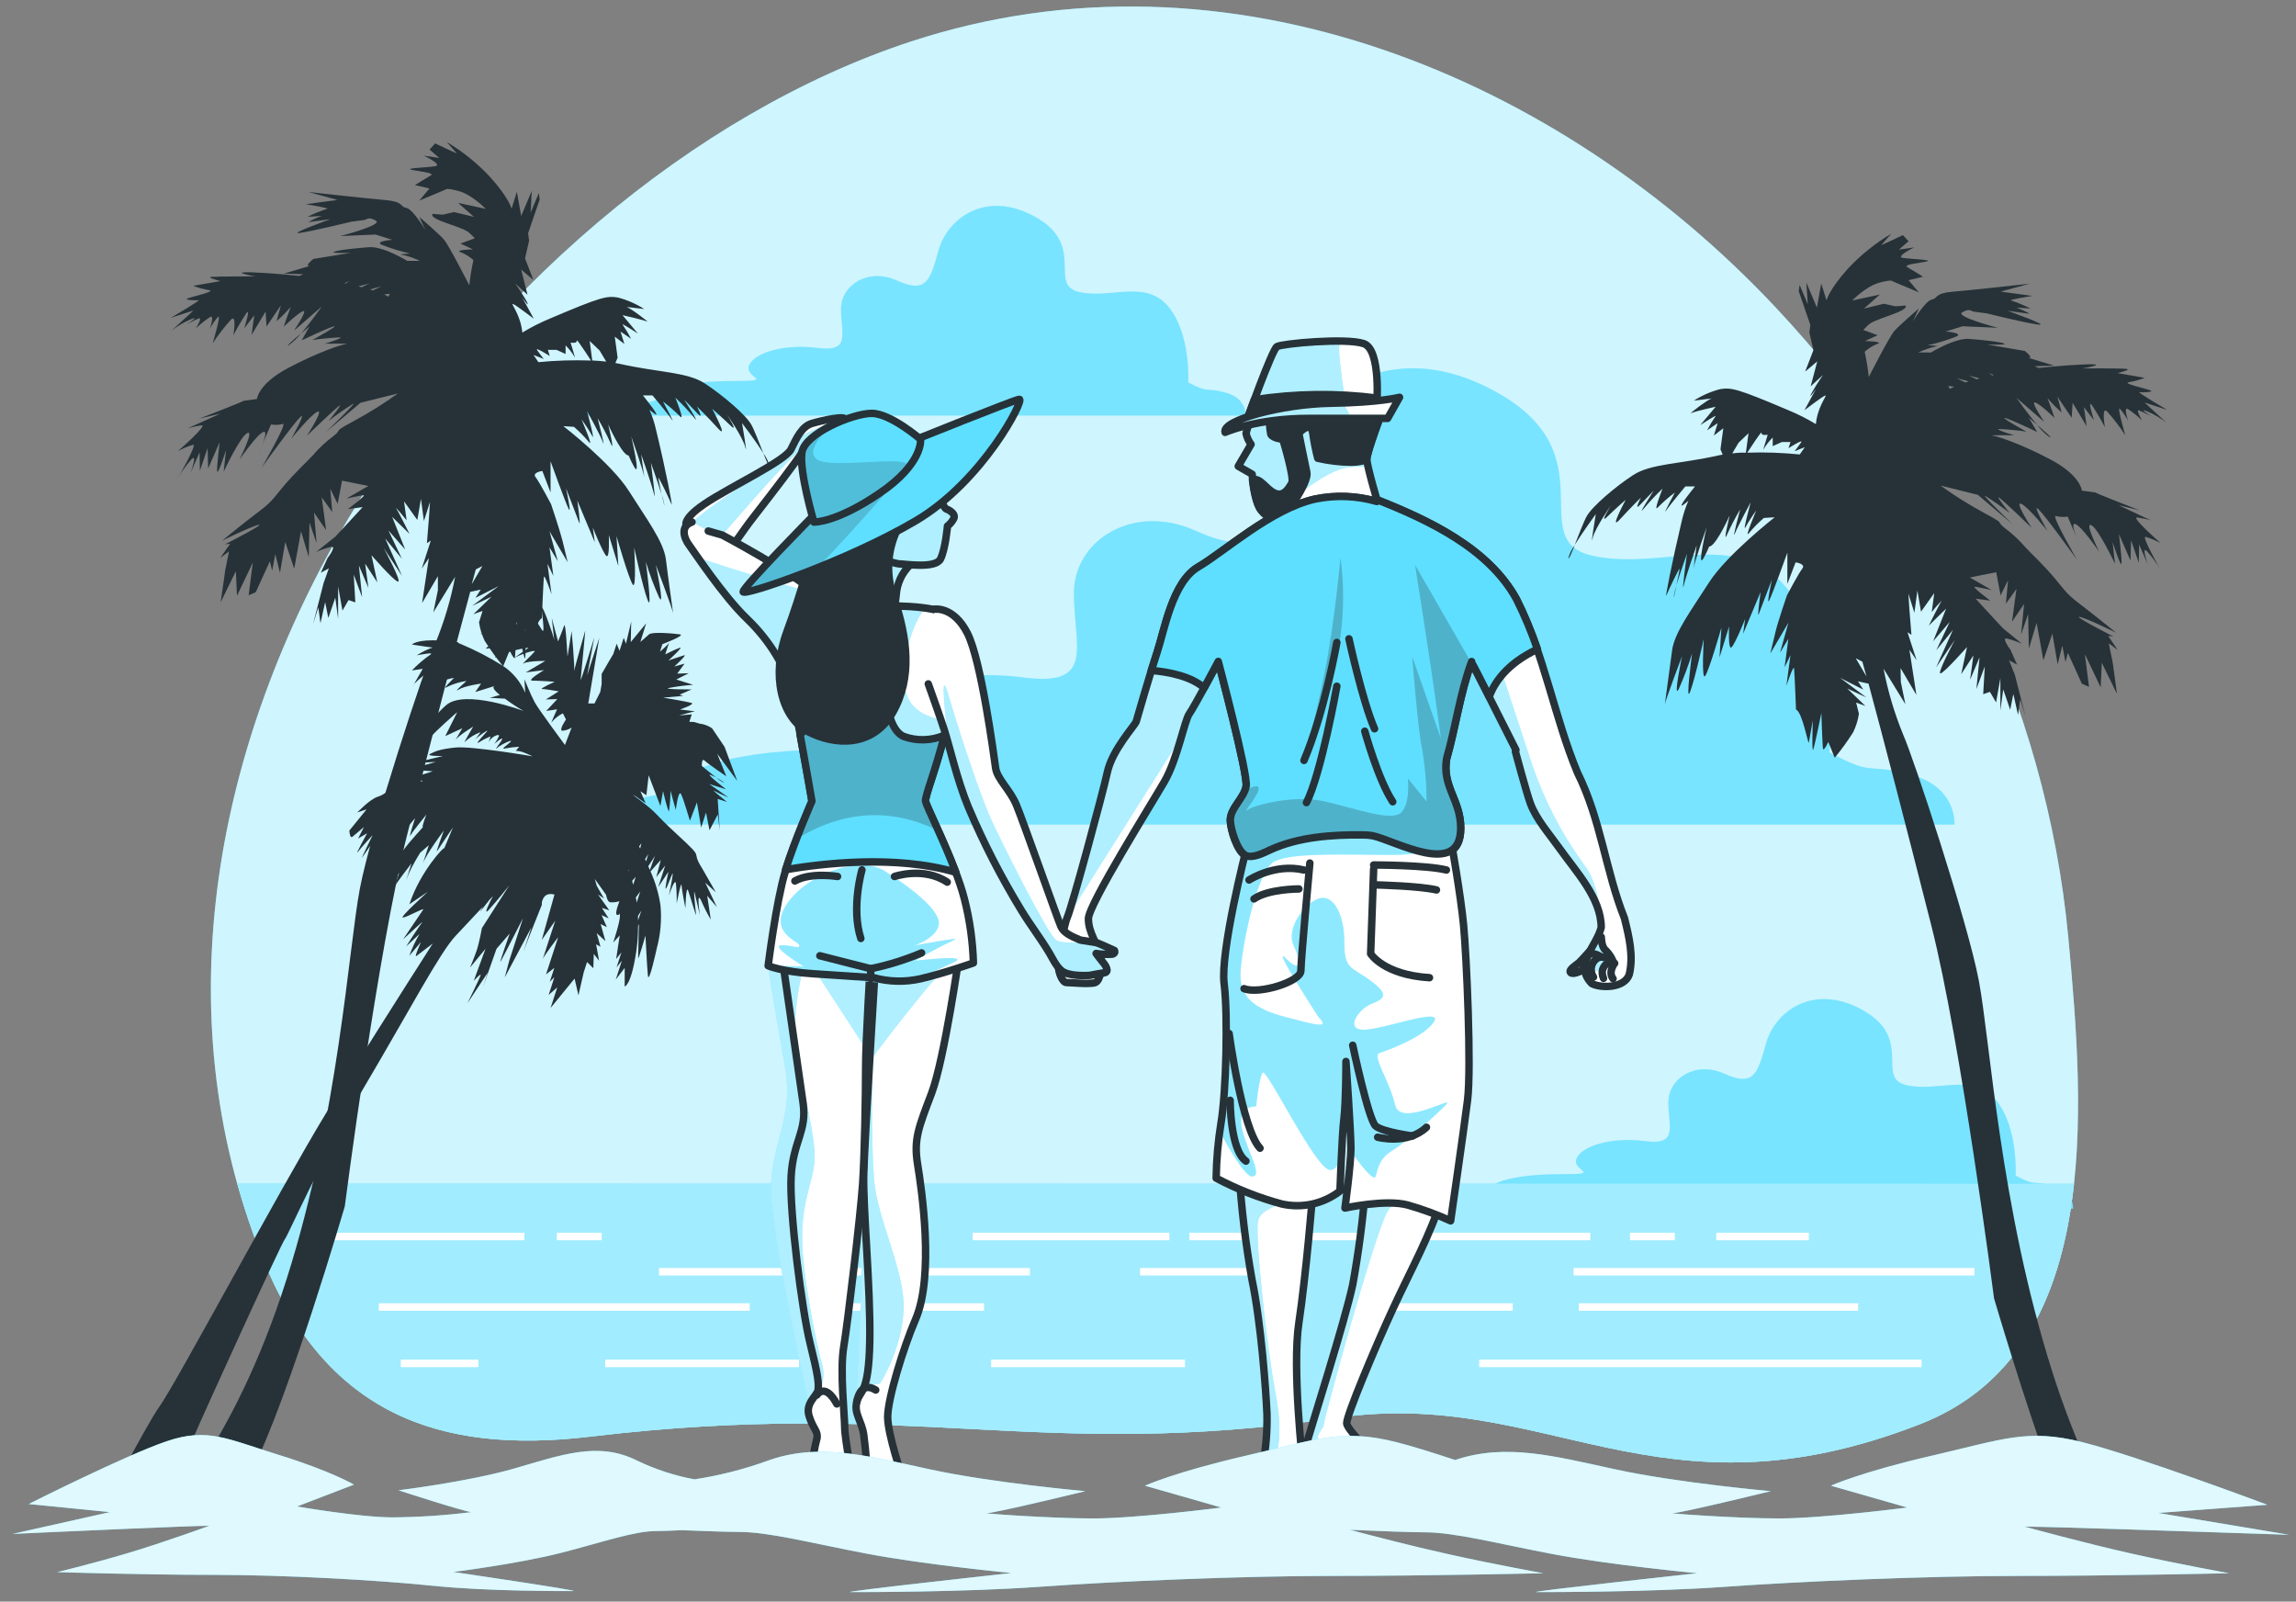 <svg width="314" height="219" viewBox="0 0 314 219" fill="none" xmlns="http://www.w3.org/2000/svg">
<rect x="0" y="0" width="314" height="219" fill="#808080" stroke="none"/>
<g clip-path="url(#clip0_702_788)">
<path d="M242.89 42.093C213.219 10.439 167.9 -8.503 124.636 5.658C64.911 25.257 8.819 104.379 35.801 171.762C44.411 193.264 59.964 198.903 80.688 196.437C125.206 191.122 141.747 199.847 182.739 193.87C211.618 189.659 226.551 208.767 262.583 194.728C287.589 184.986 285.101 152.185 282.859 128.174C279.866 96.05 264.717 65.369 242.89 42.093Z" fill="#5EDFFF"/>
<path opacity="0.7" d="M242.89 42.093C213.219 10.439 167.9 -8.503 124.636 5.658C64.911 25.257 8.819 104.379 35.801 171.762C44.411 193.264 59.964 198.903 80.688 196.437C125.206 191.122 141.747 199.847 182.739 193.87C211.618 189.659 226.551 208.767 262.583 194.728C287.589 184.986 285.101 152.185 282.859 128.174C279.866 96.05 264.717 65.369 242.89 42.093Z" fill="white"/>
<path d="M250.202 102.886C250.202 102.886 251.06 88.371 244.224 80.259C237.388 72.147 227.142 78.096 217.754 75.983C208.366 73.871 219.917 62.319 204.941 53.782C189.964 45.245 178.471 54.229 175.904 63.603C173.337 72.977 172.06 76.416 163.523 72.573C154.986 68.73 146.866 73.849 146.866 81.11C146.866 88.371 149.859 93.916 140.038 92.647C130.217 91.378 121.247 93.924 119.545 97.767C117.844 101.61 128.083 102.468 114.419 102.468C100.755 102.468 93.919 105.028 93.068 107.162C92.217 109.296 80.687 109.729 74.277 110.58C67.867 111.431 66.598 112.743 66.598 112.743H267.284C267.284 112.743 267.709 107.616 261.306 105.915C254.903 104.213 256.59 106.304 250.202 102.886Z" fill="#5EDFFF"/>
<path d="M162.499 52.289C162.499 52.289 162.896 45.62 159.752 41.892C156.608 38.164 151.907 40.911 147.588 39.93C143.269 38.95 148.568 33.65 141.704 29.727C134.839 25.805 129.539 29.922 128.357 34.234C127.174 38.546 126.59 40.125 122.668 38.358C118.745 36.592 115.017 38.95 115.017 42.281C115.017 45.612 116.387 48.172 111.873 47.581C107.36 46.99 103.221 48.172 102.456 49.939C101.692 51.705 106.379 52.102 100.099 52.102C93.818 52.102 90.681 53.277 90.292 54.265C89.903 55.253 84.603 55.448 81.639 55.837C78.676 56.226 78.106 56.818 78.106 56.818H170.352C170.352 56.818 170.546 54.467 167.604 53.681C164.662 52.895 165.448 53.861 162.499 52.289Z" fill="#5EDFFF"/>
<path d="M275.655 160.744C275.655 160.744 276.052 154.074 272.908 150.346C269.764 146.619 265.063 149.366 260.744 148.385C256.425 147.405 261.724 142.105 254.853 138.182C247.981 134.26 242.688 138.377 241.513 142.696C240.338 147.015 239.747 148.58 235.824 146.813C231.901 145.047 228.166 147.405 228.166 150.736C228.166 154.067 229.543 156.627 225.03 156.036C220.516 155.444 216.377 156.627 215.613 158.393C214.848 160.16 219.535 160.557 213.255 160.557C206.974 160.557 203.838 161.732 203.441 162.72C203.044 163.708 197.752 163.895 194.788 164.285C191.825 164.674 191.255 165.265 191.255 165.265H283.508C283.508 165.265 283.702 162.915 280.76 162.129C277.819 161.343 278.597 162.316 275.655 160.744Z" fill="#5EDFFF"/>
<g opacity="0.4">
<path opacity="0.4" d="M250.202 102.886C250.202 102.886 251.06 88.371 244.224 80.259C237.388 72.147 227.142 78.096 217.754 75.983C208.366 73.871 219.917 62.319 204.941 53.782C189.964 45.245 178.471 54.229 175.904 63.603C173.337 72.977 172.06 76.416 163.523 72.573C154.986 68.73 146.866 73.849 146.866 81.11C146.866 88.371 149.859 93.916 140.038 92.647C130.217 91.378 121.247 93.924 119.545 97.767C117.844 101.61 128.083 102.468 114.419 102.468C100.755 102.468 93.919 105.028 93.068 107.162C92.217 109.296 80.687 109.729 74.277 110.58C67.867 111.431 66.598 112.743 66.598 112.743H267.284C267.284 112.743 267.709 107.616 261.306 105.915C254.903 104.213 256.59 106.304 250.202 102.886Z" fill="white"/>
<path opacity="0.4" d="M162.499 52.289C162.499 52.289 162.896 45.62 159.752 41.892C156.608 38.164 151.907 40.911 147.588 39.93C143.269 38.95 148.568 33.65 141.704 29.727C134.839 25.805 129.539 29.922 128.357 34.234C127.174 38.546 126.59 40.125 122.668 38.358C118.745 36.592 115.017 38.95 115.017 42.281C115.017 45.612 116.387 48.172 111.873 47.581C107.36 46.99 103.221 48.172 102.456 49.939C101.692 51.705 106.379 52.102 100.099 52.102C93.818 52.102 90.681 53.277 90.292 54.265C89.903 55.253 84.603 55.448 81.639 55.837C78.676 56.226 78.106 56.818 78.106 56.818H170.352C170.352 56.818 170.546 54.467 167.604 53.681C164.662 52.895 165.448 53.861 162.499 52.289Z" fill="white"/>
<path opacity="0.4" d="M275.655 160.744C275.655 160.744 276.052 154.074 272.908 150.346C269.764 146.619 265.063 149.366 260.744 148.385C256.425 147.405 261.724 142.105 254.853 138.182C247.981 134.26 242.688 138.377 241.513 142.696C240.338 147.015 239.747 148.58 235.824 146.813C231.901 145.047 228.166 147.405 228.166 150.736C228.166 154.067 229.543 156.627 225.03 156.036C220.516 155.444 216.377 156.627 215.613 158.393C214.848 160.16 219.535 160.557 213.255 160.557C206.974 160.557 203.838 161.732 203.441 162.72C203.044 163.708 197.752 163.895 194.788 164.285C191.825 164.674 191.255 165.265 191.255 165.265H283.508C283.508 165.265 283.702 162.915 280.76 162.129C277.819 161.343 278.597 162.316 275.655 160.744Z" fill="white"/>
</g>
<path d="M32.449 161.811C33.385 165.187 34.504 168.508 35.801 171.762C44.411 193.264 59.964 198.903 80.688 196.437C125.206 191.123 141.747 199.847 182.739 193.87C211.618 189.659 226.551 208.767 262.582 194.728C276.722 189.219 282.051 176.341 283.645 161.847L32.449 161.811Z" fill="#5EDFFF"/>
<path opacity="0.42" d="M32.449 161.811C33.385 165.187 34.504 168.508 35.801 171.762C44.411 193.264 59.964 198.903 80.688 196.437C125.206 191.123 141.747 199.847 182.739 193.87C211.618 189.659 226.551 208.767 262.582 194.728C276.722 189.219 282.051 176.341 283.645 161.847L32.449 161.811Z" fill="white"/>
<path d="M44.815 169.072H71.718" stroke="white" stroke-width="1.021" stroke-miterlimit="10"/>
<path d="M133.022 169.072H159.925" stroke="white" stroke-width="1.021" stroke-miterlimit="10"/>
<path d="M162.665 169.072H217.487" stroke="white" stroke-width="1.021" stroke-miterlimit="10"/>
<path d="M215.201 173.889H270.024" stroke="white" stroke-width="1.021" stroke-miterlimit="10"/>
<path d="M155.916 173.889H172.176" stroke="white" stroke-width="1.021" stroke-miterlimit="10"/>
<path d="M90.126 173.889H140.845" stroke="white" stroke-width="1.021" stroke-miterlimit="10"/>
<path d="M51.809 178.713H102.528" stroke="white" stroke-width="1.021" stroke-miterlimit="10"/>
<path d="M112.537 178.713H134.58" stroke="white" stroke-width="1.021" stroke-miterlimit="10"/>
<path d="M184.838 178.713H206.88" stroke="white" stroke-width="1.021" stroke-miterlimit="10"/>
<path d="M215.922 178.713H254.117" stroke="white" stroke-width="1.021" stroke-miterlimit="10"/>
<path d="M202.302 186.421H262.792" stroke="white" stroke-width="1.021" stroke-miterlimit="10"/>
<path d="M135.546 186.421H162.059" stroke="white" stroke-width="1.021" stroke-miterlimit="10"/>
<path d="M82.771 186.421H109.277" stroke="white" stroke-width="1.021" stroke-miterlimit="10"/>
<path d="M54.816 186.421H65.415" stroke="white" stroke-width="1.021" stroke-miterlimit="10"/>
<path d="M76.145 169.072H82.288" stroke="white" stroke-width="1.021" stroke-miterlimit="10"/>
<path d="M222.917 169.072H229.053" stroke="white" stroke-width="1.021" stroke-miterlimit="10"/>
<path d="M234.72 169.072H247.368" stroke="white" stroke-width="1.021" stroke-miterlimit="10"/>
<path d="M171.094 57.481C170.772 58.031 170.54 58.63 170.409 59.255C170.528 59.798 170.761 60.309 171.094 60.755L169.342 63.747L171.246 64.843C171.246 64.843 171.52 68.52 172.479 69.746C173.438 70.972 174.382 70.972 174.794 70.705C175.205 70.438 176.704 69.068 176.704 69.068L177.382 70.568C177.382 70.568 181.067 69.068 182.567 69.068C184.066 69.068 188.559 69.205 188.559 69.205C188.559 69.205 186.929 63.747 186.929 62.795C186.929 61.843 189.092 56.118 189.092 56.118C189.092 56.118 187.592 54.892 182.552 55.029C177.512 55.166 171.094 57.481 171.094 57.481Z" fill="white"/>
<path d="M186.907 62.795C186.907 61.843 189.07 56.118 189.07 56.118C189.07 56.118 187.571 54.892 182.53 55.029C177.49 55.166 171.08 57.481 171.08 57.481C170.757 58.031 170.526 58.63 170.395 59.255C170.513 59.798 170.747 60.309 171.08 60.755L169.342 63.747L171.246 64.843C171.246 64.843 171.52 68.52 172.479 69.746C172.726 70.082 173.038 70.367 173.395 70.583L174.837 70.201C174.837 70.201 180.67 64.007 185.047 63.819C185.732 63.819 186.424 63.819 187.102 63.819C187.008 63.484 186.943 63.141 186.907 62.795V62.795Z" fill="#5EDFFF"/>
<path opacity="0.5" d="M186.907 62.795C186.907 61.843 189.07 56.118 189.07 56.118C189.07 56.118 187.571 54.892 182.53 55.029C177.49 55.166 171.08 57.481 171.08 57.481C170.757 58.031 170.526 58.63 170.395 59.255C170.513 59.798 170.747 60.309 171.08 60.755L169.342 63.747L171.246 64.843C171.246 64.843 171.52 68.52 172.479 69.746C172.726 70.082 173.038 70.367 173.395 70.583L174.837 70.201C174.837 70.201 180.67 64.007 185.047 63.819C185.732 63.819 186.424 63.819 187.102 63.819C187.008 63.484 186.943 63.141 186.907 62.795V62.795Z" fill="white"/>
<path d="M171.094 57.481C170.772 58.031 170.54 58.63 170.409 59.255C170.528 59.798 170.761 60.309 171.094 60.755L169.342 63.747L171.246 64.843C171.246 64.843 171.52 68.52 172.479 69.746C173.438 70.972 174.382 70.972 174.794 70.705C175.205 70.438 176.704 69.068 176.704 69.068L177.382 70.568C177.382 70.568 181.067 69.068 182.567 69.068C184.066 69.068 188.559 69.205 188.559 69.205C188.559 69.205 186.929 63.747 186.929 62.795C186.929 61.843 189.092 56.118 189.092 56.118C189.092 56.118 187.592 54.892 182.552 55.029C177.512 55.166 171.094 57.481 171.094 57.481Z" stroke="#263238" stroke-width="1.021" stroke-linecap="round" stroke-linejoin="round"/>
<path d="M178.716 64.569C178.442 63.343 177.627 59.255 177.627 59.255C177.627 59.255 179.264 57.344 179.538 59.255C179.698 60.401 179.925 61.538 180.216 62.658C181.736 63.009 183.291 63.193 184.852 63.206C185.547 63.196 186.237 63.084 186.9 62.874V62.795C186.9 61.843 189.063 56.118 189.063 56.118C189.063 56.118 187.563 54.892 182.523 55.029C179.513 55.216 176.535 55.761 173.654 56.652C173.572 57.565 173.62 58.485 173.798 59.385C174.065 59.933 175.435 60.07 175.435 60.07C175.435 60.07 177.065 65.384 176.661 66.069C176.257 66.754 175.565 67.98 174.339 67.432C173.113 66.884 172.334 65.211 171.289 65.629C171.426 66.775 171.758 68.881 172.435 69.746C173.387 70.972 174.339 70.972 174.75 70.705C175.161 70.438 176.661 69.068 176.661 69.068C176.661 69.068 178.997 65.766 178.716 64.569Z" fill="#263238" stroke="#263238" stroke-width="1.021" stroke-linecap="round" stroke-linejoin="round"/>
<path d="M170.409 57.755C170.409 57.755 173.957 47.804 174.635 47.393C175.312 46.982 184.044 46.167 186.496 46.982C188.948 47.797 188.27 55.707 188.27 55.707C188.27 55.707 181.059 55.981 177.36 56.392C175.011 56.666 172.687 57.121 170.409 57.755V57.755Z" fill="white"/>
<path d="M183.129 47.739C183.119 47.374 183.153 47.008 183.23 46.651C179.747 46.607 175.125 47.112 174.635 47.408C173.957 47.819 170.409 57.769 170.409 57.769C172.687 57.136 175.011 56.68 177.36 56.407L177.858 56.349L184.008 55.116C184.008 55.116 183.129 49.578 183.129 47.739Z" fill="#5EDFFF"/>
<path opacity="0.5" d="M183.129 47.739C183.119 47.374 183.153 47.008 183.23 46.651C179.747 46.607 175.125 47.112 174.635 47.408C173.957 47.819 170.409 57.769 170.409 57.769C172.687 57.136 175.011 56.68 177.36 56.407L177.858 56.349L184.008 55.116C184.008 55.116 183.129 49.578 183.129 47.739Z" fill="white"/>
<path d="M170.409 57.755C170.409 57.755 173.957 47.804 174.635 47.393C175.312 46.982 184.044 46.167 186.496 46.982C188.948 47.797 188.27 55.707 188.27 55.707C188.27 55.707 181.059 55.981 177.36 56.392C175.011 56.666 172.687 57.121 170.409 57.755V57.755Z" stroke="#263238" stroke-width="1.021" stroke-linecap="round" stroke-linejoin="round"/>
<path d="M188.335 54.431C182.754 53.721 177.101 53.797 171.541 54.654C170.892 56.392 170.409 57.755 170.409 57.755C172.687 57.121 175.011 56.666 177.36 56.392C181.045 55.981 188.27 55.707 188.27 55.707C188.27 55.707 188.313 55.203 188.335 54.431Z" fill="#263238" stroke="#263238" stroke-width="1.021" stroke-linecap="round" stroke-linejoin="round"/>
<path d="M167.547 59.118C167.547 59.118 171.772 57.207 178.997 57.207H189.77L191.399 54.323C191.399 54.323 188.674 55.044 182.025 55.138C175.377 55.231 166.999 57.481 167.547 59.118Z" fill="white"/>
<path d="M181.997 55.159C175.32 55.296 166.999 57.481 167.576 59.118C167.576 59.118 171.801 57.207 179.026 57.207H183.936C184.083 57.161 184.232 57.128 184.383 57.106C185.004 57.106 183.972 55.664 183.972 55.664C183.972 55.664 183.972 55.462 184.037 55.101L181.997 55.159Z" fill="#5EDFFF"/>
<path opacity="0.5" d="M181.997 55.159C175.32 55.296 166.999 57.481 167.576 59.118C167.576 59.118 171.801 57.207 179.026 57.207H183.936C184.083 57.161 184.232 57.128 184.383 57.106C185.004 57.106 183.972 55.664 183.972 55.664C183.972 55.664 183.972 55.462 184.037 55.101L181.997 55.159Z" fill="white"/>
<path d="M167.547 59.118C167.547 59.118 171.772 57.207 178.997 57.207H189.77L191.399 54.323C191.399 54.323 188.674 55.044 182.025 55.138C175.377 55.231 166.999 57.481 167.547 59.118Z" stroke="#263238" stroke-width="1.021" stroke-linecap="round" stroke-linejoin="round"/>
<path d="M201.227 90.628C201.004 91.169 201.184 91.176 201.227 90.628V90.628Z" fill="white" stroke="#263238" stroke-width="1.021" stroke-linecap="round" stroke-linejoin="round"/>
<path d="M222.153 125.527C219.586 119.117 218.944 112.072 215.743 105.669C212.541 97.983 211.257 89.655 207.414 81.968C203.578 74.923 195.25 71.08 188.299 68.319V68.571C185.539 67.772 182.625 67.661 179.812 68.246C173.82 69.609 167.41 75.457 163.869 77.519C160.329 79.582 159.233 86.244 158.274 89.107C157.315 91.969 155.548 98.106 155.39 98.646C155.231 99.187 152.123 102.468 151.438 105.597C150.753 108.727 146.672 123.732 145.987 125.369C145.302 127.006 144.761 131.361 144.761 132.183C144.761 133.005 145.302 134.346 145.85 134.346C146.398 134.346 149.124 134.62 149.801 134.346C150.479 134.072 150.897 132.031 150.486 130.532C150.075 129.032 148.85 127.532 148.85 125.621C148.85 123.71 157.459 109.96 159.247 106.866C161.036 103.773 161.973 98.545 162.651 97.594C163.329 96.642 166.609 90.505 166.609 90.505C166.609 90.505 170.698 105.907 170.424 107.544C170.15 109.181 168.261 110.544 168.261 112.181C168.261 113.385 169.198 116.464 170.366 117.033C171.304 117.495 172.904 116.637 173.712 116.269C177.519 114.51 182.206 114.171 186.345 114.228C186.804 114.221 187.263 114.257 187.715 114.337C190.722 114.957 199.764 120.235 199.764 113.269C199.764 109.426 197.197 107.624 197.839 103.787C199.093 99.396 199.677 94.803 201.264 90.52C201.267 90.568 201.267 90.616 201.264 90.664C201.646 91.263 204.148 96.288 207.321 102.547L207.248 102.771C207.248 102.771 208.748 108.359 209.296 109.859C210.089 112.022 211.95 114.12 213.276 115.995C215.533 119.189 218.98 122.802 218.98 126.811C218.346 129.378 215.137 131.938 217.704 134.497C218.98 135.139 222.189 135.139 222.823 133.221C223.422 130.661 222.787 128.087 222.153 125.527Z" fill="white"/>
<path d="M161.512 100.81L146.009 125.369C146.73 123.732 150.782 108.734 151.46 105.597C152.138 102.461 155.282 99.194 155.411 98.646C155.512 98.25 156.5 94.818 157.394 91.89C159.904 90.369 162.889 88.415 164.237 86.965C166.79 84.232 168.614 81.5 168.982 85.523C169.241 88.407 168.549 93.801 168.153 96.555C167.323 93.246 166.595 90.484 166.595 90.484C166.595 90.484 163.321 96.62 162.636 97.572C162.153 98.61 161.776 99.695 161.512 100.81V100.81ZM218.807 124.605C218.569 122.506 218.086 120.062 216.543 118.115C213.601 114.041 211.269 109.559 209.621 104.811C208.525 101.531 205.424 92.056 205.424 92.056L203.081 94.169L207.285 102.54L207.212 102.764C207.212 102.764 208.712 108.352 209.26 109.852C209.808 111.352 215.267 118.901 216.536 120.495C217.351 122.009 218.115 123.393 218.807 124.633V124.605ZM219.456 129.032C219.11 128.686 219.052 127.59 218.944 126.148V126.761C218.418 128.873 216.161 130.979 216.781 133.092C218.004 132.916 219.201 132.589 220.343 132.118C221.828 131.433 220.372 129.977 219.456 129.061V129.032Z" fill="#5EDFFF"/>
<path opacity="0.5" d="M161.512 100.81L146.009 125.369C146.73 123.732 150.782 108.734 151.46 105.597C152.138 102.461 155.282 99.194 155.411 98.646C155.512 98.25 156.5 94.818 157.394 91.89C159.904 90.369 162.889 88.415 164.237 86.965C166.79 84.232 168.614 81.5 168.982 85.523C169.241 88.407 168.549 93.801 168.153 96.555C167.323 93.246 166.595 90.484 166.595 90.484C166.595 90.484 163.321 96.62 162.636 97.572C162.153 98.61 161.776 99.695 161.512 100.81V100.81ZM218.807 124.605C218.569 122.506 218.086 120.062 216.543 118.115C213.601 114.041 211.269 109.559 209.621 104.811C208.525 101.531 205.424 92.056 205.424 92.056L203.081 94.169L207.285 102.54L207.212 102.764C207.212 102.764 208.712 108.352 209.26 109.852C209.808 111.352 215.267 118.901 216.536 120.495C217.351 122.009 218.115 123.393 218.807 124.633V124.605ZM219.456 129.032C219.11 128.686 219.052 127.59 218.944 126.148V126.761C218.418 128.873 216.161 130.979 216.781 133.092C218.004 132.916 219.201 132.589 220.343 132.118C221.828 131.433 220.372 129.977 219.456 129.061V129.032Z" fill="white"/>
<path d="M222.153 125.527C219.586 119.117 218.944 112.072 215.743 105.669C212.541 97.983 211.257 89.655 207.414 81.968C203.578 74.923 195.25 71.08 188.299 68.319V68.571C185.539 67.772 182.625 67.661 179.812 68.246C173.82 69.609 167.41 75.457 163.869 77.519C160.329 79.582 159.233 86.244 158.274 89.107C157.315 91.969 155.548 98.106 155.39 98.646C155.231 99.187 152.123 102.468 151.438 105.597C150.753 108.727 146.672 123.732 145.987 125.369C145.302 127.006 144.761 131.361 144.761 132.183C144.761 133.005 145.302 134.346 145.85 134.346C146.398 134.346 149.124 134.62 149.801 134.346C150.479 134.072 150.897 132.031 150.486 130.532C150.075 129.032 148.85 127.532 148.85 125.621C148.85 123.71 157.459 109.96 159.247 106.866C161.036 103.773 161.973 98.545 162.651 97.594C163.329 96.642 166.609 90.505 166.609 90.505C166.609 90.505 170.698 105.907 170.424 107.544C170.15 109.181 168.261 110.544 168.261 112.181C168.261 113.385 169.198 116.464 170.366 117.033C171.304 117.495 172.904 116.637 173.712 116.269C177.519 114.51 182.206 114.171 186.345 114.228C186.804 114.221 187.263 114.257 187.715 114.337C190.722 114.957 199.764 120.235 199.764 113.269C199.764 109.426 197.197 107.624 197.839 103.787C199.093 99.396 199.677 94.803 201.264 90.52C201.267 90.568 201.267 90.616 201.264 90.664C201.646 91.263 204.148 96.288 207.321 102.547L207.248 102.771C207.248 102.771 208.748 108.359 209.296 109.859C210.089 112.022 211.95 114.12 213.276 115.995C215.533 119.189 218.98 122.802 218.98 126.811C218.346 129.378 215.137 131.938 217.704 134.497C218.98 135.139 222.189 135.139 222.823 133.221C223.422 130.661 222.787 128.087 222.153 125.527Z" stroke="#263238" stroke-width="1.021" stroke-linecap="round" stroke-linejoin="round"/>
<path d="M169.458 160.261C169.763 165.199 170.352 170.115 171.224 174.985C172.457 180.847 173.135 190.127 173.272 193.387C173.317 195.673 173.134 197.958 172.724 200.208H178.182C178.182 200.208 176.683 187.121 177.634 180.847C178.586 174.574 179.545 163.261 179.545 162.72C179.545 162.179 172.861 162.987 169.458 160.261Z" fill="white"/>
<path d="M174.26 200.208C174.316 200.083 174.359 199.952 174.39 199.818C174.815 197.9 175.457 195.766 174.39 190.214C173.322 184.662 171.613 169.303 172.046 166.945C172.479 164.587 178.875 163.744 178.875 163.744L177.952 162.46C175.788 162.338 171.823 162.157 169.458 160.261C169.763 165.199 170.352 170.115 171.224 174.985C172.457 180.847 173.135 190.127 173.272 193.387C173.317 195.673 173.134 197.958 172.724 200.208H174.26Z" fill="#5EDFFF"/>
<path opacity="0.5" d="M174.26 200.208C174.316 200.083 174.359 199.952 174.39 199.818C174.815 197.9 175.457 195.766 174.39 190.214C173.322 184.662 171.613 169.303 172.046 166.945C172.479 164.587 178.875 163.744 178.875 163.744L177.952 162.46C175.788 162.338 171.823 162.157 169.458 160.261C169.763 165.199 170.352 170.115 171.224 174.985C172.457 180.847 173.135 190.127 173.272 193.387C173.317 195.673 173.134 197.958 172.724 200.208H174.26Z" fill="white"/>
<path d="M169.458 160.261C169.763 165.199 170.352 170.115 171.224 174.985C172.457 180.847 173.135 190.127 173.272 193.387C173.317 195.673 173.134 197.958 172.724 200.208H178.182C178.182 200.208 176.683 187.121 177.634 180.847C178.586 174.574 179.545 163.261 179.545 162.72C179.545 162.179 172.861 162.987 169.458 160.261Z" stroke="#263238" stroke-width="1.021" stroke-linecap="round" stroke-linejoin="round"/>
<path d="M186.77 162.035C186.41 166.607 185.818 171.158 184.996 175.67C183.908 180.718 179.271 195.298 178.86 196.797C178.449 198.297 179.134 198.16 180.223 198.961C181.26 199.647 182.355 200.241 183.497 200.734L189.9 200.871C189.9 200.871 184.174 195.694 184.174 194.598C184.174 193.502 187.996 184.381 190.448 179.059C192.899 173.738 195.762 168.568 197.125 163.917C198.487 159.266 188.27 157.947 186.77 162.035Z" fill="white"/>
<path d="M194.457 165.02L191.493 159.605C189.388 159.605 187.369 160.391 186.77 162.035C186.41 166.607 185.818 171.158 184.996 175.67C183.908 180.718 179.271 195.297 178.86 196.797C178.449 198.297 179.134 198.16 180.223 198.96C181.26 199.647 182.355 200.241 183.497 200.734H184.073C183.352 200.244 182.631 199.71 181.867 199.155C178.658 196.805 181.009 195.55 181.009 194.879C181.009 194.209 188.054 168.409 189.763 165.633C191.471 162.857 194.457 165.02 194.457 165.02Z" fill="#5EDFFF"/>
<path opacity="0.5" d="M194.457 165.02L191.493 159.605C189.388 159.605 187.369 160.391 186.77 162.035C186.41 166.607 185.818 171.158 184.996 175.67C183.908 180.718 179.271 195.297 178.86 196.797C178.449 198.297 179.134 198.16 180.223 198.96C181.26 199.647 182.355 200.241 183.497 200.734H184.073C183.352 200.244 182.631 199.71 181.867 199.155C178.658 196.805 181.009 195.55 181.009 194.879C181.009 194.209 188.054 168.409 189.763 165.633C191.471 162.857 194.457 165.02 194.457 165.02Z" fill="white"/>
<path d="M186.77 162.035C186.41 166.607 185.818 171.158 184.996 175.67C183.908 180.718 179.271 195.298 178.86 196.797C178.449 198.297 179.134 198.16 180.223 198.961C181.26 199.647 182.355 200.241 183.497 200.734L189.9 200.871C189.9 200.871 184.174 195.694 184.174 194.598C184.174 193.502 187.996 184.381 190.448 179.059C192.899 173.738 195.762 168.568 197.125 163.917C198.487 159.266 188.27 157.947 186.77 162.035Z" stroke="#263238" stroke-width="1.021" stroke-linecap="round" stroke-linejoin="round"/>
<path d="M170.409 116.24C170.409 116.24 166.862 130.142 167.41 134.505C167.958 138.867 167.684 149.366 166.999 153.454C166.586 155.98 166.36 158.532 166.321 161.09C169.178 162.604 172.197 163.792 175.32 164.631C176.691 164.934 178.111 164.933 179.482 164.628C180.852 164.322 182.139 163.72 183.251 162.864C183.251 162.864 183.525 155.091 183.799 152.906C184.073 150.721 184.073 145.14 184.073 145.14C184.073 145.14 184.751 154.817 184.751 157.002C184.751 159.187 183.936 165.179 183.936 165.179C183.936 165.179 189.525 163.953 192.524 164.768C194.531 165.337 196.491 166.06 198.386 166.931C198.386 166.931 200.153 154.795 200.701 150.433C201.249 146.071 200.564 130.669 200.153 126.443C199.742 122.218 198.516 115.397 198.516 115.397C198.516 115.397 195.25 112.945 189.525 112.397C183.799 111.849 176.437 112.945 174.663 113.76C173.196 114.498 171.775 115.327 170.409 116.24V116.24Z" fill="white"/>
<path d="M174.296 117.776C176.776 116.536 184.052 116.889 190.087 116.889C192.958 116.941 195.812 116.451 198.502 115.447V115.375C198.502 115.375 195.235 112.923 189.51 112.375C183.785 111.827 176.423 112.923 174.649 113.738C173.192 114.471 171.781 115.292 170.424 116.197C170.424 116.197 166.876 130.099 167.424 134.461C167.972 138.824 167.698 149.322 167.013 153.411C166.941 153.851 166.876 154.283 166.818 154.702C168.123 157.16 170.323 160.982 171.289 160.859C172.731 160.686 170.568 157.492 169.847 154.298C169.126 151.104 171.794 151.277 171.794 151.277C171.794 151.277 172.154 147.376 172.681 146.662C173.207 145.948 179.956 159.973 181.91 159.973C183.864 159.973 183.15 155.185 183.15 155.185L183.533 155.74C183.597 154.536 183.677 153.483 183.756 152.856C184.03 150.693 184.03 145.09 184.03 145.09C184.03 145.09 184.708 154.766 184.708 156.951C184.708 157.081 184.708 157.233 184.708 157.391C186.085 159.295 187.909 161.617 188.133 160.852C188.486 159.612 188.659 158.372 190.433 157.305C192.207 156.237 196.115 152.69 197.716 151.096C199.317 149.503 191.5 154.291 190.794 151.096C190.087 147.902 187.599 144.354 188.63 143.994C189.662 143.633 194.666 141.867 196.086 139.74C197.507 137.612 189.164 140.8 186.503 140.8C183.843 140.8 185.782 137.959 187.57 137.252C189.359 136.545 190.051 136.012 187.39 134.058C184.73 132.104 183.843 132.616 183.843 128.736C183.843 124.857 182.242 122.167 180.295 122.881C178.348 123.595 175.853 126.962 176.92 129.27C177.988 131.577 177.988 133.171 175.853 131.044C173.719 128.916 180.295 139.026 180.295 139.026C182.069 140.8 179.761 140.093 175.68 139.026C171.599 137.959 169.645 136.365 169.645 133.351C169.645 130.337 171.808 119.016 174.296 117.776Z" fill="#5EDFFF"/>
<path opacity="0.3" d="M174.296 117.776C176.776 116.536 184.052 116.889 190.087 116.889C192.958 116.941 195.812 116.451 198.502 115.447V115.375C198.502 115.375 195.235 112.923 189.51 112.375C183.785 111.827 176.423 112.923 174.649 113.738C173.192 114.471 171.781 115.292 170.424 116.197C170.424 116.197 166.876 130.099 167.424 134.461C167.972 138.824 167.698 149.322 167.013 153.411C166.941 153.851 166.876 154.283 166.818 154.702C168.123 157.16 170.323 160.982 171.289 160.859C172.731 160.686 170.568 157.492 169.847 154.298C169.126 151.104 171.794 151.277 171.794 151.277C171.794 151.277 172.154 147.376 172.681 146.662C173.207 145.948 179.956 159.973 181.91 159.973C183.864 159.973 183.15 155.185 183.15 155.185L183.533 155.74C183.597 154.536 183.677 153.483 183.756 152.856C184.03 150.693 184.03 145.09 184.03 145.09C184.03 145.09 184.708 154.766 184.708 156.951C184.708 157.081 184.708 157.233 184.708 157.391C186.085 159.295 187.909 161.617 188.133 160.852C188.486 159.612 188.659 158.372 190.433 157.305C192.207 156.237 196.115 152.69 197.716 151.096C199.317 149.503 191.5 154.291 190.794 151.096C190.087 147.902 187.599 144.354 188.63 143.994C189.662 143.633 194.666 141.867 196.086 139.74C197.507 137.612 189.164 140.8 186.503 140.8C183.843 140.8 185.782 137.959 187.57 137.252C189.359 136.545 190.051 136.012 187.39 134.058C184.73 132.104 183.843 132.616 183.843 128.736C183.843 124.857 182.242 122.167 180.295 122.881C178.348 123.595 175.853 126.962 176.92 129.27C177.988 131.577 177.988 133.171 175.853 131.044C173.719 128.916 180.295 139.026 180.295 139.026C182.069 140.8 179.761 140.093 175.68 139.026C171.599 137.959 169.645 136.365 169.645 133.351C169.645 130.337 171.808 119.016 174.296 117.776Z" fill="white"/>
<path d="M184.996 142.92C184.996 142.92 187.16 153.144 188.133 153.966C189.106 154.788 193.18 155.329 193.18 155.329" stroke="#263238" stroke-width="1.021" stroke-linecap="round" stroke-linejoin="round"/>
<path d="M188.407 155.495C188.407 155.495 192.495 156.584 195.084 154.132" stroke="#263238" stroke-width="1.021" stroke-linecap="round" stroke-linejoin="round"/>
<path d="M187.859 118.822L187.448 130.409C187.448 130.409 189.222 133.293 195.495 133.683" stroke="#263238" stroke-width="1.021" stroke-linecap="round" stroke-linejoin="round"/>
<path d="M187.859 118.274C187.859 118.274 195.07 118.274 197.81 118.959" stroke="#263238" stroke-width="1.021" stroke-linecap="round" stroke-linejoin="round"/>
<path d="M188.27 120.999C188.27 120.999 194.132 121.136 196.447 121.684" stroke="#263238" stroke-width="1.021" stroke-linecap="round" stroke-linejoin="round"/>
<path d="M170.135 135.183C172.183 135.997 177.908 134.223 177.908 132.731C177.908 131.238 179.134 118.007 179.134 118.007" stroke="#263238" stroke-width="1.021" stroke-linecap="round" stroke-linejoin="round"/>
<path d="M177.634 121.547C177.634 121.547 173.409 121.547 171.498 122.91" stroke="#263238" stroke-width="1.021" stroke-linecap="round" stroke-linejoin="round"/>
<path d="M170.82 120.321C170.82 120.321 174.36 118.007 178.319 118.959" stroke="#263238" stroke-width="1.021" stroke-linecap="round" stroke-linejoin="round"/>
<path d="M168.094 141.319C168.094 141.319 169.861 154.399 172.32 156.995" stroke="#263238" stroke-width="1.021" stroke-linecap="round" stroke-linejoin="round"/>
<path d="M168.232 150.447C168.232 150.447 168.232 157.261 170.395 158.761" stroke="#263238" stroke-width="1.021" stroke-linecap="round" stroke-linejoin="round"/>
<path d="M170.409 116.24C170.409 116.24 166.862 130.142 167.41 134.505C167.958 138.867 167.684 149.366 166.999 153.454C166.586 155.98 166.36 158.532 166.321 161.09C169.178 162.604 172.197 163.792 175.32 164.631C176.691 164.934 178.111 164.933 179.482 164.628C180.852 164.322 182.139 163.72 183.251 162.864C183.251 162.864 183.525 155.091 183.799 152.906C184.073 150.721 184.073 145.14 184.073 145.14C184.073 145.14 184.751 154.817 184.751 157.002C184.751 159.187 183.936 165.179 183.936 165.179C183.936 165.179 189.525 163.953 192.524 164.768C194.531 165.337 196.491 166.06 198.386 166.931C198.386 166.931 200.153 154.795 200.701 150.433C201.249 146.071 200.564 130.669 200.153 126.443C199.742 122.218 198.516 115.397 198.516 115.397C198.516 115.397 195.25 112.945 189.525 112.397C183.799 111.849 176.437 112.945 174.663 113.76C173.196 114.498 171.775 115.327 170.409 116.24V116.24Z" stroke="#263238" stroke-width="1.021" stroke-linecap="round" stroke-linejoin="round"/>
<path d="M201.213 90.599C201.184 91.176 201.004 91.169 201.213 90.599V90.599Z" fill="#5EDFFF" stroke="#263238" stroke-width="1.021" stroke-linecap="round" stroke-linejoin="round"/>
<path d="M207.414 81.968C203.578 74.923 195.25 71.08 188.299 68.319V68.571C185.539 67.772 182.625 67.661 179.812 68.246C173.82 69.609 167.41 75.457 163.869 77.519C160.329 79.582 159.233 86.244 158.274 89.107C158.043 89.828 157.762 90.707 157.459 91.674C159.846 91.876 162.867 92.46 164.67 94.046C165.657 92.251 166.609 90.441 166.609 90.441C166.609 90.441 170.698 105.843 170.424 107.479C170.15 109.116 168.26 110.479 168.26 112.116C168.26 113.32 169.198 116.399 170.366 116.968C171.303 117.43 172.904 116.572 173.712 116.204C177.519 114.445 182.206 114.106 186.345 114.164C186.804 114.156 187.263 114.192 187.715 114.272C190.722 114.892 199.764 120.17 199.764 113.205C199.764 109.361 197.197 107.559 197.838 103.723C199.093 99.331 199.677 94.738 201.263 90.455C201.267 90.503 201.267 90.551 201.263 90.599C201.48 90.938 202.367 92.683 203.672 95.257C204.335 93.404 206.022 90.758 210.262 88.768C209.464 86.441 208.513 84.169 207.414 81.968V81.968Z" fill="#5EDFFF"/>
<path d="M182.826 87.845C182.826 87.845 181.16 97.32 178.334 103.975" stroke="#263238" stroke-width="1.021" stroke-linecap="round" stroke-linejoin="round"/>
<path d="M182.826 93.83C182.826 93.83 180.663 105.915 178.666 109.744" stroke="#263238" stroke-width="1.021" stroke-linecap="round" stroke-linejoin="round"/>
<path d="M184.484 87.347C184.484 87.347 186.316 95.827 187.982 99.649" stroke="#263238" stroke-width="1.021" stroke-linecap="round" stroke-linejoin="round"/>
<path d="M186.647 99.98C186.647 99.98 188.479 106.636 190.469 109.628" stroke="#263238" stroke-width="1.021" stroke-linecap="round" stroke-linejoin="round"/>
<path opacity="0.26" d="M168.232 112.145C168.232 110.703 169.674 109.506 170.222 108.143C171.159 107.58 172.147 107.205 172.147 107.811C172.147 108.792 169.796 111.344 170.575 110.753C171.354 110.162 176.856 108.59 181.168 109.578C185.479 110.566 190.188 112.325 191.558 111.15C192.928 109.974 192.539 106.441 192.539 106.441L195.091 109.578C195.097 107.212 194.899 104.85 194.5 102.519C193.916 99.973 193.13 89.777 193.13 89.777L197.053 100.954C197.053 100.954 196.851 99.577 196.267 95.265C195.683 90.953 193.519 77.238 193.519 77.238L201.206 90.599C199.641 94.854 199.043 99.411 197.81 103.766C197.168 107.602 199.735 109.405 199.735 113.248C199.735 120.213 190.693 114.935 187.686 114.315C187.234 114.235 186.775 114.199 186.316 114.207C182.177 114.149 177.49 114.488 173.683 116.248C172.875 116.615 171.275 117.473 170.337 117.012C169.169 116.428 168.232 113.356 168.232 112.145ZM183.324 76.243C183.324 76.243 182.538 85.069 181.16 91.933C179.783 98.798 178.81 101.934 178.81 101.934C178.81 101.934 182.53 93.282 183.316 87.03C183.804 83.451 183.806 79.823 183.324 76.243V76.243Z" fill="#263238"/>
<path d="M207.414 81.968C203.578 74.923 195.25 71.08 188.299 68.319V68.571C185.539 67.772 182.625 67.661 179.812 68.246C173.82 69.609 167.41 75.457 163.869 77.519C160.329 79.582 159.233 86.244 158.274 89.107C158.043 89.828 157.762 90.707 157.459 91.674C159.846 91.876 162.867 92.46 164.67 94.046C165.657 92.251 166.609 90.441 166.609 90.441C166.609 90.441 170.698 105.843 170.424 107.479C170.15 109.116 168.26 110.479 168.26 112.116C168.26 113.32 169.198 116.399 170.366 116.968C171.303 117.43 172.904 116.572 173.712 116.204C177.519 114.445 182.206 114.106 186.345 114.164C186.804 114.156 187.263 114.192 187.715 114.272C190.722 114.892 199.764 120.17 199.764 113.205C199.764 109.361 197.197 107.559 197.838 103.723C199.093 99.331 199.677 94.738 201.263 90.455C201.267 90.503 201.267 90.551 201.263 90.599C201.48 90.938 202.367 92.683 203.672 95.257C204.335 93.404 206.022 90.758 210.262 88.768C209.464 86.441 208.513 84.169 207.414 81.968V81.968Z" stroke="#263238" stroke-width="1.021" stroke-linecap="round" stroke-linejoin="round"/>
<path d="M217.379 130.078C217.379 130.078 216.262 131.325 215.937 131.628C215.613 131.931 214.495 132.572 214.776 132.962C215.057 133.351 216.326 132.745 216.413 132.616C216.499 132.486 217.379 130.078 217.379 130.078Z" fill="white" stroke="#263238" stroke-width="1.021" stroke-linecap="round" stroke-linejoin="round"/>
<path d="M218.994 128.13C218.994 128.13 218.994 129.501 219.6 129.955C220.075 130.427 220.44 130.998 220.667 131.628C220.216 131.186 219.624 130.915 218.994 130.863C218.086 130.863 217.076 132.305 217.927 133.603" stroke="#263238" stroke-width="1.021" stroke-linecap="round" stroke-linejoin="round"/>
<path d="M218.994 130.863C218.994 130.863 217.653 129.94 217.076 130.661" stroke="#263238" stroke-width="1.021" stroke-linecap="round" stroke-linejoin="round"/>
<path d="M220.473 131.383C220.473 131.383 218.54 131.945 219.297 133.769" stroke="#263238" stroke-width="1.021" stroke-linecap="round" stroke-linejoin="round"/>
<path d="M220.819 131.714C220.819 131.714 219.874 132.875 220.602 133.82" stroke="#263238" stroke-width="1.021" stroke-linecap="round" stroke-linejoin="round"/>
<path d="M93.862 71.931C93.862 71.931 93.191 71.059 96.313 68.931C99.724 66.61 107.36 63.069 108.175 61.432C108.989 59.796 109.674 58.296 111.059 57.892C112.443 57.488 115.984 56.666 115.573 57.481C115.162 58.296 112.559 58.844 112.285 59.255C112.011 59.666 110.244 60.884 109.696 61.843C109.148 62.802 105.608 67.432 103.156 70.568C101.13 73.15 100.697 74.246 99.745 74.794C99.055 75.168 98.281 75.364 97.496 75.364C96.71 75.364 95.937 75.168 95.246 74.794" fill="white"/>
<path d="M116.186 57.229C116.186 57.229 110.734 58.498 109.595 59.767C108.456 61.036 105.031 64.331 103.25 65.341C101.469 66.35 93.991 71.304 93.739 72.551C93.487 73.799 98.786 73.135 98.786 73.135C98.786 73.135 107.439 63.04 109.227 61.771C111.016 60.502 116.2 59.233 117.599 58.216C118.998 57.2 116.186 57.229 116.186 57.229Z" fill="#5EDFFF"/>
<path opacity="0.5" d="M116.186 57.229C116.186 57.229 110.734 58.498 109.595 59.767C108.456 61.036 105.031 64.331 103.25 65.341C101.469 66.35 93.991 71.304 93.739 72.551C93.487 73.799 98.786 73.135 98.786 73.135C98.786 73.135 107.439 63.04 109.227 61.771C111.016 60.502 116.2 59.233 117.599 58.216C118.998 57.2 116.186 57.229 116.186 57.229Z" fill="white"/>
<path d="M93.862 71.931C93.862 71.931 93.191 71.059 96.313 68.931C99.724 66.61 107.36 63.069 108.175 61.432C108.989 59.796 109.674 58.296 111.059 57.892C112.443 57.488 115.984 56.666 115.573 57.481C115.162 58.296 112.559 58.844 112.285 59.255C112.011 59.666 110.244 60.884 109.696 61.843C109.148 62.802 105.608 67.432 103.156 70.568C101.13 73.15 100.697 74.246 99.745 74.794C99.055 75.168 98.281 75.364 97.496 75.364C96.71 75.364 95.937 75.168 95.246 74.794" stroke="#263238" stroke-width="1.021" stroke-linecap="round" stroke-linejoin="round"/>
<path d="M124.939 76.834C123.695 77.814 122.868 79.228 122.624 80.793C122.512 81.983 122.329 83.165 122.076 84.333L115.399 84.196L111.852 82.697C111.852 82.697 113.489 82.156 114.311 79.156C114.755 77.113 114.612 74.986 113.9 73.02C113.9 73.02 114.448 71.657 118.226 71.657C122.004 71.657 124.939 76.834 124.939 76.834Z" fill="white"/>
<path d="M124.939 76.834C123.695 77.814 122.868 79.228 122.624 80.793C122.512 81.983 122.329 83.165 122.076 84.333L115.399 84.196L111.852 82.697C111.852 82.697 113.489 82.156 114.311 79.156C114.755 77.113 114.612 74.986 113.9 73.02C113.9 73.02 114.448 71.657 118.226 71.657C122.004 71.657 124.939 76.834 124.939 76.834Z" fill="#5EDFFF"/>
<path opacity="0.5" d="M124.939 76.834C123.695 77.814 122.868 79.228 122.624 80.793C122.512 81.983 122.329 83.165 122.076 84.333L115.399 84.196L111.852 82.697C111.852 82.697 113.489 82.156 114.311 79.156C114.755 77.113 114.612 74.986 113.9 73.02C113.9 73.02 114.448 71.657 118.226 71.657C122.004 71.657 124.939 76.834 124.939 76.834Z" fill="white"/>
<path d="M124.939 76.834C123.695 77.814 122.868 79.228 122.624 80.793C122.512 81.983 122.329 83.165 122.076 84.333L115.399 84.196L111.852 82.697C111.852 82.697 113.489 82.156 114.311 79.156C114.755 77.113 114.612 74.986 113.9 73.02C113.9 73.02 114.448 71.657 118.226 71.657C122.004 71.657 124.939 76.834 124.939 76.834Z" stroke="#263238" stroke-width="1.021" stroke-linecap="round" stroke-linejoin="round"/>
<path d="M131.212 130.409C131.212 130.409 129.165 144.83 127.398 149.496C125.631 154.161 124.939 155.769 125.487 159.172C126.035 162.576 127.802 174.394 125.213 180.393C123.519 184.323 121.399 191.288 121.399 193.74C121.399 196.191 123.439 202.046 123.439 202.046H118.673C118.673 202.046 118.399 198.095 118.125 196.184C117.851 194.273 116.762 193.3 117.173 191.685C117.584 190.07 118.81 190.747 118.947 183.385C119.084 176.023 117.988 165.164 118.125 160.391C118.262 155.617 119.762 131.224 119.762 131.224L131.212 130.409Z" fill="white"/>
<path d="M118.976 144.304L119.235 144.7C119.235 144.7 127.924 133.012 131.212 130.409L119.762 131.231C119.762 131.231 119.38 137.497 118.976 144.304Z" fill="#5EDFFF"/>
<path opacity="0.5" d="M118.976 144.304L119.235 144.7C119.235 144.7 127.924 133.012 131.212 130.409L119.762 131.231C119.762 131.231 119.38 137.497 118.976 144.304Z" fill="white"/>
<path d="M119.307 146.236C119.307 146.236 119.098 155.61 119.524 161.177C119.949 166.743 123.792 173.774 123.576 179.11C123.36 184.445 120.375 189.147 120.375 189.147L117.173 189.789C117.173 189.789 117.815 177.833 117.815 173.774V153.065L119.307 146.236Z" fill="#5EDFFF"/>
<path opacity="0.5" d="M119.307 146.236C119.307 146.236 119.098 155.61 119.524 161.177C119.949 166.743 123.792 173.774 123.576 179.11C123.36 184.445 120.375 189.147 120.375 189.147L117.173 189.789C117.173 189.789 117.815 177.833 117.815 173.774V153.065L119.307 146.236Z" fill="white"/>
<path d="M131.212 130.409C131.212 130.409 129.165 144.83 127.398 149.496C125.631 154.161 124.939 155.769 125.487 159.172C126.035 162.576 127.802 174.394 125.213 180.393C123.519 184.323 121.399 191.288 121.399 193.74C121.399 196.191 123.439 202.046 123.439 202.046H118.673C118.673 202.046 118.399 198.095 118.125 196.184C117.851 194.273 116.762 193.3 117.173 191.685C117.584 190.07 118.81 190.747 118.947 183.385C119.084 176.023 117.988 165.164 118.125 160.391C118.262 155.617 119.762 131.224 119.762 131.224L131.212 130.409Z" stroke="#263238" stroke-width="1.021" stroke-linecap="round" stroke-linejoin="round"/>
<path d="M106.949 130.82L109.833 150.858C110.381 154.673 108.47 156.036 108.196 160.809C107.922 165.583 109.696 179.29 110.785 183.652C111.874 188.015 112.011 189.241 111.874 190.063C111.737 190.885 110.107 191.829 110.648 193.603C111.189 195.377 111.874 195.651 111.744 196.603C111.392 197.943 111.15 199.311 111.023 200.691C111.006 201.527 111.145 202.358 111.434 203.143H116.748C116.748 203.143 115.522 196.74 115.522 195.211C115.522 193.682 114.837 187.438 115.385 184.171C115.933 180.905 117.7 165.957 117.974 161.869C118.248 157.781 118.385 149.611 118.385 145.919C118.385 142.227 119.063 131.332 119.063 131.332C119.063 131.332 109.4 127.821 106.949 130.82Z" fill="white"/>
<path d="M110.107 129.63C110.107 129.969 110.107 130.308 110.107 130.654L118.478 143.496C118.644 138.838 119.106 131.361 119.106 131.361C119.106 131.361 113.82 129.45 110.107 129.63Z" fill="#5EDFFF"/>
<path opacity="0.5" d="M110.107 129.63C110.107 129.969 110.107 130.308 110.107 130.654L118.478 143.496C118.644 138.838 119.106 131.361 119.106 131.361C119.106 131.361 113.82 129.45 110.107 129.63Z" fill="white"/>
<path d="M109.912 132.14C109.912 132.14 107.994 138.759 109.061 144.528C110.129 150.296 111.412 155.199 111.412 158.192C111.412 161.184 109.703 163.744 109.703 169.08C109.703 174.416 111.621 183.595 112.479 186.796C112.711 187.713 112.651 188.68 112.305 189.561C111.96 190.441 111.348 191.192 110.554 191.707C110.554 191.707 105.434 169.08 105.434 162.677C105.434 156.274 108.636 152.856 107.352 145.804C106.069 138.752 104.793 130.661 104.793 130.661L109.912 132.14Z" fill="#5EDFFF"/>
<path opacity="0.5" d="M109.912 132.14C109.912 132.14 107.994 138.759 109.061 144.528C110.129 150.296 111.412 155.199 111.412 158.192C111.412 161.184 109.703 163.744 109.703 169.08C109.703 174.416 111.621 183.595 112.479 186.796C112.711 187.713 112.651 188.68 112.305 189.561C111.96 190.441 111.348 191.192 110.554 191.707C110.554 191.707 105.434 169.08 105.434 162.677C105.434 156.274 108.636 152.856 107.352 145.804C106.069 138.752 104.793 130.661 104.793 130.661L109.912 132.14Z" fill="white"/>
<path d="M106.949 130.82L109.833 150.858C110.381 154.673 108.47 156.036 108.196 160.809C107.922 165.583 109.696 179.29 110.785 183.652C111.874 188.015 112.011 189.241 111.874 190.063C111.737 190.885 110.107 191.829 110.648 193.603C111.189 195.377 111.874 195.651 111.744 196.603C111.392 197.943 111.15 199.311 111.023 200.691C111.006 201.527 111.145 202.358 111.434 203.143H116.748C116.748 203.143 115.522 196.74 115.522 195.211C115.522 193.682 114.837 187.438 115.385 184.171C115.933 180.905 117.7 165.957 117.974 161.869C118.248 157.781 118.385 149.611 118.385 145.919C118.385 142.227 119.063 131.332 119.063 131.332C119.063 131.332 109.4 127.821 106.949 130.82Z" stroke="#263238" stroke-width="1.021" stroke-linecap="round" stroke-linejoin="round"/>
<path d="M96.861 72.609L98.772 73.157C98.772 73.157 108.312 78.204 111.448 81.088C114.585 83.973 120.173 82.862 120.173 82.862C120.173 82.862 128.105 82.588 129.85 84.225C131.595 85.862 130.938 92.157 129.713 98.134C128.487 104.112 126.439 108.763 126.576 109.585C126.713 110.407 130.664 118.036 131.897 122.939C132.626 125.793 133.038 128.719 133.123 131.664C133.123 131.664 129.302 133.027 125.913 133.827C123.797 134.307 121.596 134.26 119.502 133.69L111.189 133.142C106.963 132.868 105.052 132.053 105.052 132.053C105.052 132.053 106.141 123.328 107.374 119.24C108.607 115.151 111.052 109.563 111.052 109.563C111.052 109.563 108.888 96.88 108.167 94.154C107.446 91.429 105.442 87.751 102.168 84.615C98.894 81.478 94.957 75.479 94.236 74.52C93.515 73.561 93.011 71.931 94.64 71.383" fill="white"/>
<path d="M102.175 84.607C105.449 87.744 107.489 91.421 108.174 94.147C108.621 95.95 109.725 102.079 110.424 106.03H118.868C121.671 106.122 124.448 106.608 127.117 107.472C127.679 105.706 128.609 102.994 129.374 99.771C129.179 98.985 128.818 98.423 128.227 98.286C125.581 97.673 122.531 96.043 123.958 89.33C124.679 85.92 125.718 84.088 126.561 83.108C124.453 82.862 122.33 82.768 120.209 82.826C120.209 82.826 114.621 83.915 111.484 81.052C109.162 80.656 100.048 77.757 95.549 76.308C97.099 78.586 99.81 82.35 102.175 84.607Z" fill="#5EDFFF"/>
<path opacity="0.5" d="M102.175 84.607C105.449 87.744 107.489 91.421 108.174 94.147C108.621 95.95 109.725 102.079 110.424 106.03H118.868C121.671 106.122 124.448 106.608 127.117 107.472C127.679 105.706 128.609 102.994 129.374 99.771C129.179 98.985 128.818 98.423 128.227 98.286C125.581 97.673 122.531 96.043 123.958 89.33C124.679 85.92 125.718 84.088 126.561 83.108C124.453 82.862 122.33 82.768 120.209 82.826C120.209 82.826 114.621 83.915 111.484 81.052C109.162 80.656 100.048 77.757 95.549 76.308C97.099 78.586 99.81 82.35 102.175 84.607Z" fill="white"/>
<path d="M105.038 132.046L109.912 132.14C109.912 132.14 105.168 129.255 106.869 129.255C108.571 129.255 109.314 129.818 109.314 129.255C109.314 128.693 104.987 127.561 107.619 123.602C110.251 119.644 117.426 116.831 121.031 119.124C124.636 121.417 128.754 124.59 128.379 126.472C128.004 128.354 124.99 129.299 124.99 129.299C124.99 129.299 131.962 127.979 130.455 128.542C128.645 129.385 126.883 130.329 125.177 131.368C125.177 131.368 132.9 130.431 130.455 131.563C128.119 132.688 125.726 133.694 123.288 134.577C123.288 134.577 111.124 133.877 105.038 132.046Z" fill="#5EDFFF"/>
<path opacity="0.3" d="M105.038 132.046L109.912 132.14C109.912 132.14 105.168 129.255 106.869 129.255C108.571 129.255 109.314 129.818 109.314 129.255C109.314 128.693 104.987 127.561 107.619 123.602C110.251 119.644 117.426 116.831 121.031 119.124C124.636 121.417 128.754 124.59 128.379 126.472C128.004 128.354 124.99 129.299 124.99 129.299C124.99 129.299 131.962 127.979 130.455 128.542C128.645 129.385 126.883 130.329 125.177 131.368C125.177 131.368 132.9 130.431 130.455 131.563C128.119 132.688 125.726 133.694 123.288 134.577C123.288 134.577 111.124 133.877 105.038 132.046Z" fill="white"/>
<path d="M112.126 130.683L119.077 132.457V133.82" stroke="#263238" stroke-width="1.021" stroke-linecap="round" stroke-linejoin="round"/>
<path d="M119.077 132.457C121.462 131.966 123.792 131.241 126.035 130.294" stroke="#263238" stroke-width="1.021" stroke-linecap="round" stroke-linejoin="round"/>
<path d="M117.88 118.944C117.88 118.944 116.373 124.165 117.729 128.318" stroke="#263238" stroke-width="1.021" stroke-linecap="round" stroke-linejoin="round"/>
<path d="M122.329 119.846C122.329 119.846 126.317 118.468 129.54 120.617" stroke="#263238" stroke-width="1.021" stroke-linecap="round" stroke-linejoin="round"/>
<path d="M114.541 119.846C114.541 119.846 110.857 119.233 108.708 120.459" stroke="#263238" stroke-width="1.021" stroke-linecap="round" stroke-linejoin="round"/>
<path d="M96.861 72.609L98.772 73.157C98.772 73.157 108.312 78.204 111.448 81.088C114.585 83.973 120.173 82.862 120.173 82.862C120.173 82.862 128.105 82.588 129.85 84.225C131.595 85.862 130.938 92.157 129.713 98.134C128.487 104.112 126.439 108.763 126.576 109.585C126.713 110.407 130.664 118.036 131.897 122.939C132.626 125.793 133.038 128.719 133.123 131.664C133.123 131.664 129.302 133.027 125.913 133.827C123.797 134.307 121.596 134.26 119.502 133.69L111.189 133.142C106.963 132.868 105.052 132.053 105.052 132.053C105.052 132.053 106.141 123.328 107.374 119.24C108.607 115.151 111.052 109.563 111.052 109.563C111.052 109.563 108.888 96.88 108.167 94.154C107.446 91.429 105.442 87.751 102.168 84.615C98.894 81.478 94.957 75.479 94.236 74.52C93.515 73.561 93.011 71.931 94.64 71.383" stroke="#263238" stroke-width="1.021" stroke-linecap="round" stroke-linejoin="round"/>
<path d="M130.715 119.269C129.071 114.899 126.684 110.183 126.576 109.556C126.468 108.929 127.953 105.323 129.157 100.536C127.385 101.295 125.389 101.352 123.576 100.694C119.928 99.108 120.728 86.273 121.529 82.819C120.707 82.819 120.173 82.819 120.173 82.819C120.173 82.819 115.976 83.634 112.818 81.99C112.818 84.716 112.703 90.578 111.989 94.543C111.621 96.712 110.746 98.762 109.436 100.528C110.23 104.855 111.037 109.542 111.037 109.542C111.037 109.542 108.701 114.863 107.432 118.915C112.27 118.093 122.387 116.839 130.715 119.269Z" fill="#5EDFFF"/>
<path opacity="0.26" d="M123.576 100.694C119.928 99.108 120.728 86.273 121.529 82.819C120.707 82.819 120.173 82.819 120.173 82.819C120.173 82.819 115.976 83.634 112.818 81.99C112.818 84.716 112.703 90.578 111.989 94.544C111.621 96.712 110.746 98.762 109.436 100.528C110.23 104.855 111.037 109.542 111.037 109.542C111.037 109.542 109.984 111.936 108.917 114.74C113.193 112.051 120.166 109.52 128.343 113.608C127.398 111.496 126.634 109.888 126.576 109.542C126.461 108.821 127.953 105.309 129.157 100.521C127.387 101.286 125.391 101.347 123.576 100.694V100.694Z" fill="#263238"/>
<path d="M130.715 119.269C129.071 114.899 126.684 110.183 126.576 109.556C126.468 108.929 127.953 105.323 129.157 100.536C127.385 101.295 125.389 101.352 123.576 100.694C119.928 99.108 120.728 86.273 121.529 82.819C120.707 82.819 120.173 82.819 120.173 82.819C120.173 82.819 115.976 83.634 112.818 81.99C112.818 84.716 112.703 90.578 111.989 94.543C111.621 96.712 110.746 98.762 109.436 100.528C110.23 104.855 111.037 109.542 111.037 109.542C111.037 109.542 108.701 114.863 107.432 118.915C112.27 118.093 122.387 116.839 130.715 119.269Z" stroke="#263238" stroke-width="1.021" stroke-linecap="round" stroke-linejoin="round"/>
<path d="M128.487 67.843C128.487 67.843 129.035 69.472 129.439 69.609C129.842 69.746 130.801 70.294 130.398 70.972C130.191 71.344 129.912 71.67 129.576 71.931C129.576 71.931 129.302 75.068 128.624 76.431C127.946 77.793 123.713 77.108 123.036 77.108C122.358 77.108 118.536 75.883 117.31 74.383C116.085 72.883 125.357 67.569 128.487 67.843Z" fill="white"/>
<path d="M128.487 67.843C128.487 67.843 129.035 69.472 129.439 69.609C129.842 69.746 130.801 70.294 130.398 70.972C130.191 71.344 129.912 71.67 129.576 71.931C129.576 71.931 129.302 75.068 128.624 76.431C127.946 77.793 123.713 77.108 123.036 77.108C122.358 77.108 118.536 75.883 117.31 74.383C116.085 72.883 125.357 67.569 128.487 67.843Z" fill="#5EDFFF"/>
<path opacity="0.5" d="M128.487 67.843C128.487 67.843 129.035 69.472 129.439 69.609C129.842 69.746 130.801 70.294 130.398 70.972C130.191 71.344 129.912 71.67 129.576 71.931C129.576 71.931 129.302 75.068 128.624 76.431C127.946 77.793 123.713 77.108 123.036 77.108C122.358 77.108 118.536 75.883 117.31 74.383C116.085 72.883 125.357 67.569 128.487 67.843Z" fill="white"/>
<path d="M128.487 67.843C128.487 67.843 129.035 69.472 129.439 69.609C129.842 69.746 130.801 70.294 130.398 70.972C130.191 71.344 129.912 71.67 129.576 71.931C129.576 71.931 129.302 75.068 128.624 76.431C127.946 77.793 123.713 77.108 123.036 77.108C122.358 77.108 118.536 75.883 117.31 74.383C116.085 72.883 125.357 67.569 128.487 67.843Z" stroke="#263238" stroke-width="1.021" stroke-linecap="round" stroke-linejoin="round"/>
<path d="M123.036 71.794C122.207 73.281 121.705 74.927 121.564 76.623C121.422 78.319 121.644 80.026 122.214 81.629C124.124 87.218 124.802 92.669 122.077 97.442C119.351 102.216 114.145 101.942 110.489 100.031C106.833 98.12 105.442 92.265 107.605 86.403C109.768 80.54 110.604 76.856 111.427 74.267C112.249 71.679 113.59 66.631 118.926 66.501C124.261 66.372 123.713 68.931 123.036 71.794Z" fill="#263238" stroke="#263238" stroke-width="1.021" stroke-linecap="round" stroke-linejoin="round"/>
<path d="M111.311 70.431C111.311 70.431 101.635 80.245 101.635 80.908C101.635 81.572 115.948 76.676 125.213 71.225C134.479 65.773 140.211 54.46 139.389 54.597C138.567 54.734 124.672 60.322 124.672 60.322C124.672 60.322 122.899 67.843 111.311 70.431Z" fill="#5EDFFF"/>
<path opacity="0.2" d="M124.016 63.689C124.124 63.408 123.843 63.242 123.295 63.156C121.673 65.564 118.248 68.881 111.311 70.431C111.311 70.431 101.635 80.245 101.635 80.93C101.635 81.312 106.163 79.92 111.78 77.663C117.015 72.198 123.641 64.692 124.016 63.689Z" fill="#263238"/>
<path d="M111.311 70.431C111.311 70.431 101.635 80.245 101.635 80.908C101.635 81.572 115.948 76.676 125.213 71.225C134.479 65.773 140.211 54.46 139.389 54.597C138.567 54.734 124.672 60.322 124.672 60.322C124.672 60.322 122.899 67.843 111.311 70.431Z" stroke="#263238" stroke-width="1.021" stroke-linecap="round" stroke-linejoin="round"/>
<path d="M125.898 60.07C125.898 60.07 121.81 56.522 119.214 56.522C116.618 56.522 110.085 59.255 109.674 61.843C109.263 64.432 111.311 71.383 111.311 71.383C111.311 71.383 114.311 71.52 120.31 67.432C126.309 63.343 125.898 60.07 125.898 60.07Z" fill="#5EDFFF"/>
<path opacity="0.15" d="M111.953 62.939C109.696 61.807 113.272 58.613 113.272 58.613L113.121 58.498C111.333 59.464 109.862 60.661 109.674 61.858C109.263 64.446 111.311 71.397 111.311 71.397C111.311 71.397 114.311 71.534 120.31 67.446C121.087 66.921 121.829 66.345 122.531 65.723C123.089 65.099 123.586 64.422 124.016 63.704C124.578 62.161 114.217 64.064 111.953 62.939Z" fill="black"/>
<path d="M125.898 60.07C125.898 60.07 121.81 56.522 119.214 56.522C116.618 56.522 110.085 59.255 109.674 61.843C109.263 64.432 111.311 71.383 111.311 71.383C111.311 71.383 114.311 71.52 120.31 67.432C126.309 63.343 125.898 60.07 125.898 60.07Z" stroke="#263238" stroke-width="1.021" stroke-linecap="round" stroke-linejoin="round"/>
<path d="M117.173 191.692C117.173 191.692 117.577 188.692 119.762 190.062" stroke="#263238" stroke-width="1.021" stroke-linecap="round" stroke-linejoin="round"/>
<path d="M111.722 190.74C111.722 190.74 112.811 188.967 114.448 191.966" stroke="#263238" stroke-width="1.021" stroke-linecap="round" stroke-linejoin="round"/>
<path d="M126.951 93.513C127.485 94.998 128.581 98.084 129.114 99.721C129.835 101.927 130.917 106.737 132.424 110.342C134.497 115.235 136.929 119.969 139.699 124.504C140.925 126.523 142.374 128.376 143.571 130.409C144.062 131.238 144.624 132.515 145.547 132.962C146.751 133.553 149.08 133.358 149.08 133.358C149.08 133.358 150.176 133.128 150.998 133.019C151.82 132.911 151.171 131.931 150.782 131.512C150.616 131.332 150.306 130.878 149.902 130.373C150.639 130.489 151.387 130.521 152.13 130.467C152.628 130.323 152.412 129.962 152.412 129.962C152.412 129.962 150.248 128.96 149.91 128.888C149.571 128.816 147.746 128.542 147.746 128.542C146.304 127.943 145.468 127.503 145.086 126.674C144.703 125.845 139.865 112.101 138.985 110.025C138.106 107.948 136.375 106.52 136.159 105.013C135.943 103.506 134.219 90.354 132.308 86.597C130.398 82.841 127.787 83.302 127.787 83.302" fill="white"/>
<path d="M152.426 129.941C152.426 129.941 150.263 128.938 149.924 128.866L149.304 128.765C147.105 128.96 144.977 129.01 144.379 128.491C143.103 127.402 137.637 116.464 135.813 112.628C133.988 108.792 131.075 99.685 129.619 94.767C128.516 91.046 129.287 98.055 129.727 101.697C130.462 104.617 131.368 107.491 132.438 110.306C134.512 115.199 136.943 119.933 139.714 124.468C140.94 126.487 142.389 128.34 143.586 130.373C144.076 131.202 144.639 132.479 145.562 132.926C146.766 133.517 149.095 133.322 149.095 133.322C149.095 133.322 150.191 133.092 151.013 132.983C151.835 132.875 151.186 131.895 150.796 131.476C150.631 131.296 150.321 130.842 149.917 130.337C150.653 130.453 151.401 130.485 152.145 130.431C152.642 130.323 152.426 129.941 152.426 129.941Z" fill="#5EDFFF"/>
<path opacity="0.5" d="M152.426 129.941C152.426 129.941 150.263 128.938 149.924 128.866L149.304 128.765C147.105 128.96 144.977 129.01 144.379 128.491C143.103 127.402 137.637 116.464 135.813 112.628C133.988 108.792 131.075 99.685 129.619 94.767C128.516 91.046 129.287 98.055 129.727 101.697C130.462 104.617 131.368 107.491 132.438 110.306C134.512 115.199 136.943 119.933 139.714 124.468C140.94 126.487 142.389 128.34 143.586 130.373C144.076 131.202 144.639 132.479 145.562 132.926C146.766 133.517 149.095 133.322 149.095 133.322C149.095 133.322 150.191 133.092 151.013 132.983C151.835 132.875 151.186 131.895 150.796 131.476C150.631 131.296 150.321 130.842 149.917 130.337C150.653 130.453 151.401 130.485 152.145 130.431C152.642 130.323 152.426 129.941 152.426 129.941Z" fill="white"/>
<path d="M126.951 93.513C127.485 94.998 128.581 98.084 129.114 99.721C129.835 101.927 130.917 106.737 132.424 110.342C134.497 115.235 136.929 119.969 139.699 124.504C140.925 126.523 142.374 128.376 143.571 130.409C144.062 131.238 144.624 132.515 145.547 132.962C146.751 133.553 149.08 133.358 149.08 133.358C149.08 133.358 150.176 133.128 150.998 133.019C151.82 132.911 151.171 131.931 150.782 131.512C150.616 131.332 150.306 130.878 149.902 130.373C150.639 130.489 151.387 130.521 152.13 130.467C152.628 130.323 152.412 129.962 152.412 129.962C152.412 129.962 150.248 128.96 149.91 128.888C149.571 128.816 147.746 128.542 147.746 128.542C146.304 127.943 145.468 127.503 145.086 126.674C144.703 125.845 139.865 112.101 138.985 110.025C138.106 107.948 136.375 106.52 136.159 105.013C135.943 103.506 134.219 90.354 132.308 86.597C130.398 82.841 127.787 83.302 127.787 83.302" stroke="#263238" stroke-width="1.021" stroke-linecap="round" stroke-linejoin="round"/>
<path d="M62.264 101.221C62.163 101.394 62.185 101.358 62.264 101.221V101.221Z" fill="#263238"/>
<path d="M58.428 92.813C58.255 92.966 58.122 93.159 58.039 93.375C57.916 93.75 58.154 93.332 58.428 92.813Z" fill="#263238"/>
<path d="M50.929 123.004C50.681 123.318 50.473 123.662 50.309 124.028C50.215 124.323 50.453 123.862 50.929 123.004Z" fill="#263238"/>
<path d="M56.633 93.541C56.589 93.602 56.548 93.664 56.51 93.729C56.395 93.952 56.474 93.823 56.633 93.541Z" fill="#263238"/>
<path d="M97.69 108.136C98.288 108.467 99.644 109.051 99.644 109.051L97.005 107.205L99.298 107.926C99.298 107.926 96.486 105.763 97.135 105.943C97.417 106.047 97.692 106.17 97.957 106.311C97.077 105.655 95.981 104.725 95.981 104.725C95.981 104.725 95.931 103.578 96.363 104.004C96.796 104.429 99.327 106.145 99.327 106.145L98.079 103.052L100.819 106.773L99.089 102.115L97.38 99.576C96.964 99.303 96.502 99.105 96.017 98.993C95.592 98.993 95.123 98.704 94.698 98.704H94.272L94.604 97.68L92.866 97.817L95.029 97.255L92.989 97.01C92.989 97.01 95.152 96.288 94.553 96.108C93.955 95.928 90.689 95.387 90.689 95.387L93.443 95.156L92.931 94.991L94.582 94.269C94.582 94.269 90.761 94.269 91.395 94.082C92.518 93.867 93.652 93.718 94.791 93.635L92.491 92.914L94.186 92.056L92.614 92.106L93.623 90.743L92.224 91.133C92.224 91.133 94.041 89.467 93.573 89.597C93.104 89.727 91.41 90.318 91.41 90.318C91.41 90.318 93.573 88.35 92.967 88.566C92.361 88.782 90.977 89.475 90.977 89.475L91.518 87.816C91.395 88.198 90.256 89.092 90.256 89.092L90.588 88.076C90.588 88.076 93.803 86.864 92.996 86.742C92.188 86.619 89.174 86.345 88.756 86.742C88.338 87.138 87.574 87.773 87.574 87.773L88.367 85.235L86.261 87.794L86.326 84.99L85.605 88.011L85.302 87.203L84.725 88.991L84.336 88.018L83.874 89.424L83.247 90.484L82.281 92.15C82.281 92.575 82.281 93.548 82.281 93.548L82.094 94.608L81.3 96.188H80.45L81.957 87.218L80.298 92.323L81.279 87.138C81.279 87.138 79.332 93.563 79.411 92.907C79.49 92.251 80.046 86.194 80.046 86.194C80.046 86.194 78.604 91.241 78.517 91.739C78.625 91.241 78.178 86.295 78.178 86.295L77.609 89.777C77.609 89.777 77.363 84.896 77.154 85.537C76.945 86.179 76.318 87.701 76.318 87.701L75.46 84.513C75.46 84.513 75.871 88.032 75.777 87.441C75.683 86.85 74.133 82.523 74.097 83.115C74.061 83.706 74.544 86.504 74.198 86.251C73.495 85.196 72.864 84.095 72.309 82.956L72.842 86.093L71.004 83.93L72.035 86.381L71.025 85.61L69.778 84.658L67.521 85.256C67.521 85.256 69.15 85.725 68.725 85.725C68.3 85.725 66.346 85.653 66.858 85.819C67.369 85.984 69.871 86.54 69.15 86.54C68.429 86.54 65.588 86.648 65.588 86.648C65.588 86.648 69.367 87.174 68.393 87.564C67.42 87.953 66.028 88.768 66.62 88.681C67.211 88.595 69.46 88.198 69.46 88.198C69.46 88.198 66.721 90.549 68.112 89.734C69.444 89.133 70.859 88.737 72.309 88.559C72.309 88.559 69.561 90.484 70.282 90.001C71.004 89.518 73.369 88.746 73.116 89.092C72.864 89.438 71.054 91.097 71.602 90.715C72.15 90.332 75.251 90.347 74.53 90.397L71.905 91.941L74.407 91.623C74.407 91.623 71.955 93.065 72.806 93.065C73.657 93.065 75.864 93.217 75.864 93.217C75.864 93.217 73.7 94.205 74.126 94.205C74.551 94.205 76.419 94.529 76.419 94.529L74.645 95.639L76.217 95.589L74.703 97.211L76.181 96.988C76.181 96.988 75.135 99.331 75.46 98.733C75.876 98.23 76.395 97.822 76.981 97.536L77.407 98.38C77.407 98.38 76.361 99.872 76.909 99.915C77.362 99.883 77.8 99.734 78.178 99.483L77.262 101.862C77.262 101.862 73.657 97.01 73.109 95.993C72.561 94.976 71.725 92.863 71.725 92.863L71.826 94.731C71.199 93.232 70.143 91.953 68.79 91.054C66.906 89.871 64.925 88.848 62.87 87.996C62.228 87.787 63.591 87.823 60.317 87.593C57.044 87.362 56.33 88.126 56.33 88.126C56.33 88.126 58.493 88.472 59.157 88.537C58.397 88.81 57.672 89.168 56.993 89.604C56.993 89.604 59.705 89.078 58.861 89.51C57.946 90.144 57.098 90.868 56.33 91.674L57.815 91.45C57.815 91.45 57.001 92.892 56.633 93.52C57.362 92.783 58.17 92.127 59.041 91.566C59.041 91.566 58.717 92.236 58.428 92.791C58.947 92.272 59.748 91.904 59.56 92.157C59.373 92.409 57.743 93.823 58.839 93.181C59.637 92.724 60.471 92.336 61.334 92.02C61.334 92.02 59.777 93.772 60.195 93.339C60.778 92.994 61.426 92.773 62.099 92.69C62.099 92.69 60.245 94.486 61.132 93.931C61.973 93.519 62.873 93.242 63.8 93.109C63.8 93.109 61.817 94.861 62.704 94.298C62.973 94.145 63.258 94.024 63.555 93.938C64.29 93.727 65.039 93.573 65.797 93.476L64.997 94.623L66.209 94.248C67.074 93.974 68.04 93.678 67.651 93.801C67.016 94.017 68.372 95.027 68.372 95.027L66.973 95.416L69.049 95.531C69.868 96.143 70.723 96.704 71.609 97.211C71.609 97.211 63.569 94.169 60.995 96.433C58.421 98.697 56.784 101.978 57.253 101.422C57.722 100.867 59.229 99.259 59.229 99.259C59.229 99.259 58.147 101.732 58.861 100.831C59.575 99.93 62.531 97.37 62.531 97.37L60.894 100.651L63.223 99.576L62.272 101.213C62.639 100.608 64.709 99.353 64.709 99.353C64.709 99.353 63.108 102.079 63.613 101.394C64.225 100.826 64.946 100.389 65.733 100.11L64.975 101.134C65.228 100.795 66.872 99.634 66.62 99.973C66.367 100.312 64.68 102.028 65.567 101.466C66.046 101.156 66.556 100.898 67.088 100.694L66.8 101.588C67.088 100.694 68.365 100.262 68.242 100.644C68.074 101.022 67.863 101.38 67.615 101.711C67.615 101.711 68.797 100.68 68.674 101.069C68.552 101.458 67.413 102.771 67.997 102.259C68.581 101.747 70.239 101.011 69.821 101.437C69.403 101.862 68.343 102.511 69.1 102.338C69.728 102.213 70.364 102.136 71.004 102.107L70.542 102.663C70.861 102.673 71.176 102.729 71.48 102.829C71.941 103 72.394 103.195 72.835 103.413C72.835 103.413 64.427 101.97 62.221 102.216C60.015 102.461 59.51 102.742 58.832 103.081C58.154 103.42 60.577 103.369 60.577 103.369L56.59 104.328L59.604 104.184L55.876 105.222L59.185 105.46L56.352 106.369C56.352 106.369 58.176 106.823 57.751 106.823C57.325 106.823 55.933 107.22 54.578 107.487C53.222 107.753 52.804 108.597 51.694 108.929C50.583 109.26 48.867 111.092 48.867 111.092L50.136 110.659L48.752 112.368L47.778 113.565C47.778 113.565 47.829 114.704 48.204 114.409C48.579 114.113 49.768 113.082 49.768 113.082L48.975 114.654L50.201 113.933C50.201 113.933 48.434 117.17 48.939 116.493C49.444 115.815 50.965 114.185 50.965 114.185C50.965 114.185 49.292 117.589 49.523 117.25C49.754 116.911 52.407 113.111 52.407 113.111C52.407 113.111 51.196 115.995 51.571 115.663C51.946 115.332 53.849 113.017 53.849 113.017C53.849 113.017 52.97 114.849 53.518 114.459C54.232 113.789 54.895 113.065 55.501 112.296C55.501 112.296 54.325 114.596 54.96 113.954C55.594 113.313 56.77 111.863 56.77 111.863C56.77 111.863 55.811 114.798 56.15 114.2C56.489 113.601 58.313 111.38 58.313 111.38C58.313 111.38 57.65 113.068 57.83 113.111C57.311 113.68 56.683 114.387 55.919 115.274C53.989 117.675 52.299 120.259 50.871 122.989C51.809 121.684 53.446 119.831 53.446 119.831C53.446 119.831 52.191 122.391 52.905 121.49C53.619 120.588 54.592 119.326 54.592 119.326C54.592 119.326 54.059 120.97 53.965 121.244C54.095 120.862 56.279 118.043 56.279 118.043C56.279 118.043 55.76 119.651 55.558 120.343C55.759 119.767 55.999 119.205 56.279 118.663C56.842 117.589 57.462 116.594 57.462 116.594L58.645 115.57C58.645 115.57 58.039 117.423 57.815 118.122C58.234 116.846 60.7 113.558 60.7 113.558C60.7 113.558 59.488 116.839 59.784 116.37C60.08 115.901 61.947 113.125 61.947 113.125C61.947 113.125 60.57 116.485 60.736 116.01C60.901 115.534 57.448 119.168 55.991 123.638L58.529 121.922C58.529 121.922 54.52 125.528 55.111 125.463C55.703 125.398 58.118 124.02 57.866 124.388C57.614 124.756 55.133 128.433 55.133 128.433C55.133 128.433 58.169 125.614 57.707 126.169C57.246 126.724 55.544 129.407 55.544 129.407C55.544 129.407 57.779 127.316 57.354 127.741C56.804 128.677 56.343 129.662 55.977 130.683L57.577 128.801C57.577 128.801 56.575 131.015 56.95 130.719C57.174 130.539 58.298 129.688 59.185 129.01C54.946 135.637 48.557 145.688 44.577 152.228C38.195 162.713 24.062 189.219 21.748 192.413C20.854 193.653 18.864 197.288 16.7 201.268C19.102 201.03 21.748 200.828 24.372 200.72C25.296 198.982 26.038 197.526 26.428 196.624C28.18 192.543 38.477 170.01 38.945 169.455C39.414 168.899 43.538 159.237 49.761 148.717C55.984 138.197 60.159 130.229 62.308 127.965C63.216 127.013 64.665 125.455 66.043 123.977L65.639 124.698L66.915 123.061L67.413 122.528C66.995 123.328 65.971 125.362 66.865 124.388C67.961 123.191 69.648 121.064 69.648 121.064L65.906 126.898C65.906 126.898 65.538 128.895 65.249 129.782C64.961 130.669 64.29 132.291 64.29 132.291L66.396 129.731L64.788 134.115C64.788 134.115 65.884 132.918 65.718 133.394C65.552 133.87 63.923 137.18 63.923 137.18L66.692 133.005L66.028 135.046L66.966 132.385L67.903 129.731L69.713 127.64C69.713 127.64 68.17 131.967 68.465 131.469C68.761 130.972 71.523 125.549 71.523 125.549L69.655 131.318L69.028 133.654L72.676 126.797C72.676 126.797 71.797 129.508 71.595 130.113C71.891 129.219 74.097 123.732 74.097 123.732C74.065 123.315 74.2 122.903 74.472 122.586C74.933 122.03 75.828 122.319 75.828 122.319L74.09 128.527L75.936 125.888C75.936 125.888 74.342 130.791 74.234 131.116C74.356 130.734 76.339 128.131 76.339 128.131L74.674 133.236L75.813 132.334L75.186 134.252L75.82 133.611L75.034 136.033L76.21 135.009L75.301 137.814L78.582 133.805L79.108 136.091L79.829 132.947L80.284 131.541L81.142 132.385L81.207 130.431L81.928 131.361L81.524 129.118L82.122 129.45L81.603 127.59L82.8 128.679L82.144 126.35L82.995 126.768L82.274 125.124L83.247 125.578L82.31 124.136L83.326 124.468L81.783 122.304L82.598 122.852L81.61 121.115L81.344 120.184L82.887 122.348C82.887 122.348 83.024 123.242 83.406 123.364C83.848 123.407 84.294 123.36 84.718 123.227C84.718 123.227 83.997 124.972 84.394 125.102C84.79 125.232 84.725 124.504 84.776 125.225C84.826 125.946 83.867 128.88 83.867 128.88L84.754 127.9L84.264 131.123L84.985 130.229L84.322 132.269L85.043 131.375L84.213 133.928L85.432 132.349V134.894C85.432 134.894 86.326 134.764 87.018 130.049C87.183 128.914 87.265 127.77 87.263 126.624L87.372 126.35C87.372 126.35 87.271 130.553 87.278 130.979C87.285 131.404 88.273 127.914 88.273 127.914C88.273 127.914 88.475 132.075 88.605 133.387C88.734 134.699 89.816 129.688 89.816 129.688C90.337 127.768 90.511 125.771 90.328 123.79C90.089 122.189 89.631 120.629 88.965 119.153C89.391 118.649 90.371 117.589 90.371 117.589L89.751 119.932L90.97 118.353L90.025 121.288L91.41 119.197C91.41 119.197 90.833 121.828 91.085 121.49C91.338 121.151 92.044 118.98 92.008 119.528C91.972 120.076 91.475 122.463 91.475 122.463C91.475 122.463 92.311 119.91 92.441 120.805C92.53 121.705 92.563 122.611 92.542 123.516C92.542 123.516 93.162 120.329 93.205 121.05C93.248 121.771 93.739 124.186 93.739 124.186C93.739 124.186 93.803 120.963 94.106 121.764C94.409 122.564 95.318 125.83 95.188 124.943C95.058 124.057 94.82 121.295 94.993 122.059C95.166 122.824 95.714 125.109 95.714 125.109C95.714 125.109 95.181 121.547 95.916 123.198C96.293 124.071 96.724 124.919 97.207 125.737L96.717 122.47L98.043 124.035L96.45 120.689L97.892 121.994L96.003 118.699C94.33 116.038 96.587 117.762 92.787 114.265C88.987 110.767 90.177 111.438 87.581 109.462C84.985 107.487 88.302 109.837 88.302 109.837L87.581 108.186L88.396 108.734L88.713 106.016L90.314 110.205L90.681 108.208C90.681 108.208 91.402 111.258 91.503 110.876C91.62 109.962 91.685 109.042 91.698 108.121L92.419 110.746C92.419 110.746 92.78 107.862 93.14 108.583C93.501 109.304 94.352 112.224 94.352 112.224L95.311 109.715L95.887 113.147L96.551 111.106L97.034 113.522L98.166 111.359L98.433 113.565L98.151 109.239L99.428 109.65C99.428 109.65 97.092 107.797 97.69 108.136ZM85.951 119.124C85.948 119.086 85.948 119.048 85.951 119.009L86.045 118.879L85.951 119.124ZM87.256 125.874C87.256 125.657 87.256 125.441 87.256 125.225C87.523 124.828 87.725 124.504 87.725 124.504C87.725 124.504 87.509 125.088 87.256 125.859V125.874ZM89.556 117.069C89.556 117.069 89.095 118.295 88.879 118.966C88.807 118.793 88.727 118.62 88.655 118.439C89.088 117.805 89.556 117.055 89.556 117.055V117.069ZM88.662 116.781C88.662 116.781 88.511 117.257 88.359 117.776C88.316 117.668 88.273 117.567 88.222 117.466L88.662 116.781ZM87.682 115.476C87.626 115.656 87.581 115.839 87.545 116.024C87.501 115.923 87.451 115.829 87.408 115.736C87.624 115.389 87.761 115.216 87.682 115.462V115.476ZM87.552 121.922L87.062 123.436C87.062 123.177 86.99 122.932 86.954 122.715C87.292 122.247 87.552 121.908 87.552 121.908V121.922ZM86.946 119.889L86.593 120.97C86.542 120.79 86.499 120.617 86.449 120.451L86.946 119.889Z" fill="#263238"/>
<path d="M97.957 106.34C98.255 106.588 98.579 106.803 98.923 106.982C99.262 107.097 98.599 106.679 97.957 106.34Z" fill="#263238"/>
<path d="M214.495 76.279C214.495 76.618 214.891 75.717 215.367 74.52C214.976 75.051 214.681 75.646 214.495 76.279V76.279Z" fill="#263238"/>
<path d="M229.27 80.094C229.126 80.537 229.013 80.99 228.931 81.449C228.851 82.062 229.053 81.153 229.27 80.094Z" fill="#263238"/>
<path d="M283.897 73.424C284.128 74.008 284.366 74.512 284.366 74.512L283.897 73.424Z" fill="#263238"/>
<path d="M278.583 58.094C279.048 58.696 279.588 59.237 280.191 59.702C280.969 60.178 279.664 59.01 278.583 58.094Z" fill="#263238"/>
<path d="M286.298 201.996C284.09 197.271 282.196 192.406 280.631 187.431C273.514 165.02 272.173 142.22 270.622 134.072C269.072 125.924 261.638 103.485 260.304 100.514C259.097 97.584 258.189 94.54 257.593 91.429L260.578 96.288L260.347 95.164L259.958 93.267L259.922 91.349L262.085 95.019L261.133 88.84L262.114 90.282L260.866 86.439L261.407 86.807L261.198 84.189L261.133 83.389L260.989 81.168L261.811 83.778L262.222 80.75L262.719 83.634L264.529 81.089L264.183 83.684C264.614 83.132 265.077 82.605 265.568 82.105C265.2 82.646 263.787 85.537 263.787 85.537L266.152 83.216L264.378 87.679L266.642 85.04L264.803 88.912L267.082 86.129L264.782 91.255L267.341 87.492C267.341 87.492 264.789 92.287 265.402 92.078C266.015 91.868 269.007 88.472 269.007 88.472L268.214 92.186L269.88 89.619L269.432 92.936L270.723 89.878L270.291 94.205L271.437 91.126L271.221 94.918L272.144 94.601L272.98 96.043L273.571 92.741V97.154L273.961 94.27L274.913 97.046L275.345 94.882L275.987 97.767L276.275 95.603L276.996 97.904L275.836 93.383L275.554 92.272L274.754 90.282L275.85 90.873L274.949 88.84C274.949 88.84 273.701 87.203 274.422 87.304C275.147 87.471 275.853 87.713 276.528 88.025L273.896 85.884L270.182 81.86L272.201 82.127C272.201 82.127 269.526 80.151 270.103 80.231C270.68 80.31 272.396 80.685 272.396 80.685L269.396 78.961L273.002 78.24L273.6 81.413L274.617 79.344L274.328 82.538L275.771 80.526L275.165 85.004L276.816 82.581L276.398 86.785L277.364 83.973L277.465 88.689L278.525 85.163L279.455 90.282L280.681 86.626L281.402 90.837L282.044 88.278L282.476 90.542L282.794 89.265L283.645 91.126L284.719 93.491L285.692 93.916L285.123 89.431L287.286 93.981L287.445 90.628L289.514 94.868L289.067 91.558L288.923 90.534L288.389 87.96L289.593 88.854L288.317 86.944L289.038 87.037C289.038 87.037 283.536 84.24 284.402 84.355C285.267 84.47 289.406 86.518 289.406 86.518C289.406 86.518 286.356 84.045 284.488 82.624C282.621 81.204 282.52 80.887 281.006 79.07C279.491 77.252 277.782 75.695 277.018 74.859C276.202 73.902 275.283 73.039 274.278 72.284C273.218 71.462 273.716 71.563 273.211 71.196C272.951 71.015 272.439 70.72 271.336 70.128C269.271 69.009 267.279 67.759 265.373 66.386L270.492 67.662L275.237 71.679C275.237 71.679 270.947 67.576 271.502 67.799C272.659 68.528 273.778 69.315 274.855 70.157C274.855 70.157 272.836 67.684 273.413 68.052C273.99 68.419 277.854 72.176 277.854 72.176C277.854 72.176 275.417 68.463 276.412 68.888C277.407 69.314 280.018 72.609 280.018 72.609C280.018 72.609 277.761 68.636 278.799 69.653C279.837 70.669 284.048 76.531 284.048 76.531C284.048 76.531 280.443 70.323 281.164 70.561C281.689 70.7 282.237 70.725 282.772 70.633L283.976 73.438C283.63 72.558 283.298 71.498 283.81 71.65C284.654 71.909 287.113 75.479 287.113 75.479C287.113 75.479 285.022 71.376 285.988 71.801C286.954 72.227 289.247 77.087 289.247 77.087L288.916 74.102C288.916 74.102 290.055 77.635 290.134 77.058C290.213 76.481 289.788 73.041 289.788 73.041L291.367 76.647L291.446 73.871L292.499 76.95L292.542 74.455L293.776 77.267C293.776 77.267 292.809 74.642 293.595 75.335C294.357 76.178 295.022 77.105 295.578 78.096C295.578 78.096 292.838 73.323 293.415 73.402C294.141 73.616 294.841 73.906 295.506 74.267C295.506 74.267 291.295 70.619 292.305 70.756C292.932 70.839 293.551 70.971 294.158 71.152L289.738 69.083L292.586 69.761C292.586 69.761 286.161 67.28 286.594 67.338L284.719 67.086C284.719 67.086 284.553 65.009 280.443 62.839C276.333 60.668 273.232 59.666 272.511 59.565C271.79 59.464 275.461 59.522 275.461 59.522C275.461 59.522 272.778 58.721 273.369 58.656C274.632 58.712 275.891 58.832 277.141 59.017C277.141 59.017 273.586 57.07 274.163 57.142C274.739 57.214 278.604 59.067 278.604 59.067L277.451 57.113C277.451 57.113 277.977 57.553 278.583 58.08C277.249 56.493 275.763 54.388 275.763 54.388L279.578 57.697C279.578 57.697 277.617 54.813 278.323 55.029C279.03 55.246 280.977 57.149 280.977 57.149C280.977 57.149 280.299 55.166 280.018 54.438C280.612 55.142 281.26 55.797 281.957 56.399L281.366 54.236L283.32 57.12L283.45 55.08L285.368 58.274L285 55.671L286.37 57.467C286.37 57.467 285.44 54.582 286.067 55.376C286.721 56.351 287.321 57.362 287.863 58.404C287.863 58.404 287.365 55.52 288.151 56.241C289.07 57.264 289.907 58.359 290.653 59.514C290.653 59.514 289.442 55.383 289.932 55.909C290.362 56.405 290.732 56.95 291.035 57.532C291.035 57.532 290.408 55.678 290.963 55.902C291.68 56.362 292.347 56.897 292.953 57.495C292.953 57.495 291.994 55.895 292.55 56.118C293.105 56.342 294.208 56.926 294.208 56.926C294.208 56.926 292.175 55.628 293.703 56.27C294.629 56.664 295.5 57.178 296.292 57.798L293.285 55.037L296.379 56.046C296.379 56.046 292.16 53.566 292.593 53.623C293.026 53.681 294.655 53.623 294.093 53.385C293.53 53.147 290.113 52.412 291.158 52.253C291.898 52.132 292.623 51.934 293.321 51.662L289.586 51.013C289.586 51.013 291.562 50.544 290.841 50.444C290.12 50.343 284.827 50.371 284.827 50.371C284.827 50.371 290.091 49.463 282.823 49.953C281.38 50.054 280.039 50.177 278.821 50.314L278.251 50.076L280.912 49.989L277.379 48.929C278.244 49.045 276.917 47.985 276.917 47.985L271.733 47.105C271.733 47.105 274.66 47.206 274.105 46.982C273.55 46.759 272.1 46.571 269.339 46.341C267.861 46.225 265.733 47.242 264.046 48.208C263.325 48.158 262.337 48.208 262.337 48.208C263.12 47.83 263.946 47.547 264.796 47.364C265.517 47.314 263.642 47.206 263.642 47.206C265.003 46.909 266.337 46.499 267.63 45.98C268.43 45.497 266.101 45.331 266.101 45.331L268.401 44.61L273.218 44.819C273.218 44.819 267.255 43.276 268.365 42.692C269.476 42.108 269.411 42.541 269.988 42.62L271.718 42.851C271.718 42.851 276.838 44.127 278.713 44.379C280.587 44.632 274.559 42.497 274.559 42.497L277.588 42.908C277.018 42.573 276.417 42.295 275.792 42.079C275.36 42.022 277.689 42.187 277.689 42.187C276.837 41.753 275.952 41.386 275.042 41.091C274.465 41.019 277.927 40.457 277.927 40.457L273.6 39.873L277.566 38.791C277.566 38.791 269.807 39.656 267.132 39.88C264.457 40.103 265.099 40.781 264.198 40.954C263.296 41.127 261.587 43.983 261.587 43.983L262.417 42.187C262.417 42.187 259.756 44.473 259.064 45.259C258.371 46.045 255.574 51.547 255.574 51.547C255.449 50.386 255.261 49.233 255.011 48.093C255.53 47.632 256.125 47.266 256.771 47.011C257.694 46.694 255.062 46.629 255.062 46.629L256.785 45.836L254.824 45.115L255.329 44.596C255.84 44.077 256.316 43.875 258.775 43.002C261.234 42.13 260.556 41.776 260.556 41.776L259.222 41.885L257.65 41.531L256.929 41.704L254.925 42.187L257.088 40.276L253.302 41.091C253.302 41.091 255.184 39.144 257.016 38.654C258.847 38.164 258.804 38.452 258.804 38.452L262.409 39.966L261.018 38.308L262.993 37.839C262.993 37.839 261.501 36.909 260.83 36.52C260.16 36.13 262.993 35.928 263.585 35.719C264.176 35.51 261.421 35.424 260.268 35.272C259.114 35.121 261.782 33.83 261.782 33.83L259.684 34.133L261.01 32.987L260.239 32.15L258.71 32.871L257.268 33.527L258.653 31.955C256.459 33.261 254.461 34.87 252.718 36.736C250.13 39.62 249.791 41.062 249.791 41.062L249.07 38.762L248.478 42.065L247.036 38.64L247.231 41.603L246.113 38.957L245.998 39.822L247.584 44.437L247.447 45.454L248.003 47.877L246.87 50.811L248.529 49.412L247.628 52.823L249.308 51.28C248.697 52.155 248.134 53.062 247.62 53.998C247.397 54.553 248.341 53.205 248.341 53.205L246.777 56.089C246.777 56.089 249.07 54.337 249.538 54.114C250.007 53.89 249.156 54.791 248.637 56.486C248.486 56.977 248.387 57.482 248.341 57.993C247.138 57.262 245.879 56.626 244.578 56.089C237.489 53.075 236.768 52.982 235.261 53.205C233.984 53.534 232.766 54.064 231.656 54.777C231.656 54.777 234.497 54.424 234.043 54.51C233.589 54.597 230.812 56.717 231.281 56.486C231.75 56.255 234.634 55.614 234.634 55.614L232.529 58.123C232.529 58.123 234.944 56.544 234.598 56.933C234.179 57.542 233.801 58.178 233.466 58.837L234.908 57.856L234.389 59.55L235.68 58.555L235.29 61.44L235.593 62.161L235.023 62.269C229.724 63.466 225.772 63.379 223.349 64.958C220.927 66.537 217.783 69.206 217.011 70.568C216.6 71.289 215.915 73.106 215.36 74.498C216.471 72.717 218.244 70.294 218.244 70.294C218.244 70.294 217.458 75.039 217.797 73.611C218.136 72.183 220.314 69.105 220.314 69.105C220.314 69.105 218.627 71.816 219.809 70.655C220.992 69.494 222.326 68.347 222.326 68.347C222.326 68.347 219.968 72.731 221.525 71.03C223.083 69.328 224.409 68.037 224.409 68.037C224.409 68.037 223.414 69.963 224.272 69.054C225.13 68.145 226.147 67.1 226.147 67.1C226.147 67.1 223.732 70.885 224.792 69.559C225.593 68.594 226.453 67.679 227.366 66.819C227.366 66.819 226.032 70.172 226.724 69.379C227.451 68.647 228.23 67.967 229.053 67.345C229.053 67.345 227.294 70.633 227.842 69.826C228.13 69.4 228.858 68.492 229.478 67.734L230.488 66.509H231.808C231.808 66.509 228.995 69.948 230.308 68.953L230.906 68.477C230.512 69.374 230.206 70.305 229.99 71.26C228.642 76.957 227.669 81.968 227.892 81.413C228.116 80.858 229.752 77.397 229.695 77.808C229.695 78.017 229.464 79.077 229.262 80.021C229.789 78.269 230.704 75.746 230.704 75.746C230.704 75.746 229.926 81.514 230.264 80.072C230.603 78.63 232.031 74.577 232.031 74.577L231.606 77.75C231.743 76.741 233.394 72.119 233.394 72.119C233.394 72.119 232.017 77.959 232.976 76.322C233.267 75.806 233.525 75.271 233.747 74.722C233.81 74.731 233.874 74.719 233.927 74.686C234.872 74.224 236.552 70.482 236.552 70.482C236.552 70.482 235.55 74.613 236.199 73.085C236.73 71.908 237.327 70.762 237.987 69.653C237.987 69.653 236.804 74.044 237.266 72.933C237.727 71.823 239.429 68.672 239.429 68.672C239.429 68.672 238.268 72.919 238.708 72.097C239.152 71.3 239.645 70.531 240.186 69.797C240.186 69.797 238.47 73.828 239.184 72.897C239.805 72.149 240.488 71.455 241.225 70.821L242.71 70.727C242.71 70.727 236.141 75.861 233.718 79.654C231.296 83.446 228.981 86.504 228.671 88.955C228.368 91.191 227.734 95.914 227.683 96.317C227.755 95.74 230.034 89.727 230.034 89.727C230.034 89.727 228.786 95.733 229.579 94.226C230.292 92.634 230.903 90.999 231.411 89.33C231.411 89.33 230.459 96.397 231.144 94.58C231.829 92.763 233.004 87.369 233.004 87.369C233.004 87.369 232.658 93.195 233.206 92.416C233.754 91.638 235.42 85.811 235.42 85.811L235.16 89.893L236.466 85.66C236.466 85.66 236.307 89.013 236.819 88.494C237.331 87.975 238.665 84.629 238.665 84.629L238.391 86.655L240.778 80.952C240.778 80.952 240.287 84.557 240.511 84.002C240.734 83.446 242.328 79.25 242.328 79.25C242.328 79.25 241.549 82.819 241.938 82.134C242.328 81.449 244.44 75.565 244.44 75.565V79.827L244.628 79.336L245.565 76.892C245.565 76.892 247.007 77.087 246.481 77.75C245.955 78.413 244.368 81.435 244.368 81.435C244.368 81.435 243.164 84.946 242.825 86.367C242.486 87.787 242.104 89.359 242.104 89.359L244.585 85.141L243.438 89.244L244.578 87.34L244.058 91.241L244.866 89.583L244.303 93.772C244.303 93.772 245.284 90.816 245.356 91.414C245.428 92.013 245.623 97.031 245.623 97.031C246.474 97.291 247.31 101.963 247.375 101.531C247.44 101.098 247.923 98.517 247.923 98.517C247.923 98.517 247.757 103.052 247.974 102.49C248.19 101.927 249.091 97.5 249.091 97.5C249.091 97.5 249.228 101.927 249.315 102.374C249.401 102.821 250.036 101.444 250.036 101.444L250.916 103.607C251.828 102.5 252.671 101.337 253.439 100.125C253.83 99.324 254.096 98.468 254.225 97.586L253.843 96.065L255.105 96.526L252.632 94.14L255.256 95.373L251.651 92.683L254.817 94.291L254.096 93.159L255.538 93.476C257.614 101.141 260.621 112.765 264.125 126.544C268.199 142.559 272.706 177.531 272.706 177.531C272.706 177.531 276.593 190.784 280.638 201.974L286.298 201.996ZM272.663 51.294L272.461 51.338L271.963 50.992L272.663 51.294ZM270.759 51.734L270.305 51.857C269.764 51.59 269.274 51.366 269.274 51.366L270.759 51.734ZM269.18 52.16L269.014 52.21L268.769 52.289L267.608 51.727C267.608 51.727 268.329 51.9 269.18 52.123V52.16ZM267.255 52.881L266.649 53.169L266.44 52.773L267.255 52.881ZM236.862 62.06L237.778 60.524L239.126 59.233L238.766 61.901C238.117 61.865 237.482 61.916 236.862 61.995V62.06ZM246.135 62.139C243.752 61.899 241.355 61.817 238.96 61.894C239.141 61.613 239.4 61.209 239.681 60.798C240.28 59.889 240.936 58.945 240.907 59.183C240.85 59.615 241.751 59.442 241.751 59.442C241.751 59.442 240.972 61.98 241.189 61.425C241.533 60.839 241.952 60.301 242.436 59.825V61L243.222 60.647L243.691 60.437H244.866L244.599 61.281C244.599 61.281 246.69 59.947 246.322 60.488C245.955 61.029 245.428 61.692 245.428 61.692L246.827 61.144L246.135 62.139ZM253.793 90.008L254.694 90.47C254.874 91.104 255.062 91.782 255.256 92.496L253.793 90.008Z" fill="#263238"/>
<path d="M105.269 63.733C105.269 64.071 104.865 63.17 104.389 61.973C104.784 62.503 105.082 63.099 105.269 63.733Z" fill="#263238"/>
<path d="M90.487 67.547C90.629 67.992 90.745 68.444 90.833 68.903C90.912 69.516 90.746 68.6 90.487 67.547Z" fill="#263238"/>
<path d="M35.859 60.877C35.628 61.461 35.39 61.966 35.39 61.966L35.859 60.877Z" fill="#263238"/>
<path d="M41.173 45.576C40.704 46.171 40.158 46.702 39.551 47.155C38.83 47.631 40.113 46.463 41.173 45.576Z" fill="#263238"/>
<path d="M104.389 61.973C103.841 60.581 103.156 58.779 102.737 58.043C101.966 56.681 98.815 54.02 96.399 52.434C93.984 50.847 90.032 50.941 84.725 49.744C84.545 49.701 84.35 49.672 84.156 49.636L84.466 48.915L84.076 46.031L85.389 47.033L84.862 45.338L86.305 46.319C85.966 45.66 85.586 45.025 85.165 44.415C84.819 44.019 87.235 45.605 87.235 45.605L85.136 43.096C85.136 43.096 88.021 43.737 88.489 43.968C88.958 44.199 86.175 42.079 85.72 41.993C85.266 41.906 88.107 42.259 88.107 42.259C86.997 41.545 85.78 41.012 84.502 40.68C83.002 40.442 82.281 40.543 75.193 43.565C73.891 44.104 72.633 44.743 71.429 45.475C71.384 44.964 71.285 44.459 71.133 43.968C70.614 42.274 69.756 41.358 70.225 41.589C70.694 41.819 72.994 43.572 72.994 43.572L71.429 40.687C71.429 40.687 72.345 42.036 72.15 41.473C71.955 40.911 70.463 38.762 70.463 38.762L72.143 40.305L71.278 36.866L72.936 38.265L71.804 35.33L72.359 32.9L72.222 31.89L73.808 27.276L73.686 26.403L72.576 29.057L72.72 26.108L71.278 29.533L70.686 26.23L69.965 28.53C69.965 28.53 69.626 27.088 67.031 24.204C65.289 22.335 63.291 20.724 61.096 19.416L62.488 20.995L61.046 20.332L59.51 19.611L58.745 20.447L60.072 21.594L57.974 21.291C57.974 21.291 60.642 22.546 59.488 22.733C58.334 22.921 55.551 22.971 56.171 23.18C56.791 23.389 59.604 23.605 58.919 23.988C58.234 24.37 56.755 25.307 56.755 25.307L58.731 25.776L57.332 27.434L60.938 25.92C60.938 25.92 60.894 25.632 62.726 26.122C64.557 26.612 66.432 28.559 66.432 28.559L62.654 27.744L64.817 29.655L62.819 29.172L62.098 28.999L60.534 29.352L59.193 29.244C59.193 29.244 58.515 29.626 60.974 30.47C63.432 31.314 63.908 31.544 64.42 32.063L64.932 32.583L62.971 33.304L64.694 34.097C64.694 34.097 62.055 34.162 62.985 34.472C63.632 34.728 64.227 35.097 64.745 35.561C64.495 36.701 64.307 37.854 64.182 39.015C64.182 39.015 61.385 33.513 60.692 32.727C60 31.941 57.339 29.655 57.339 29.655L58.169 31.451C58.169 31.451 56.46 28.566 55.558 28.422C54.657 28.278 55.299 27.579 52.624 27.348C49.949 27.117 42.19 26.252 42.19 26.252L46.156 27.341L41.829 27.917C41.829 27.917 45.291 28.48 44.714 28.559C43.804 28.851 42.919 29.215 42.067 29.648C42.067 29.648 44.396 29.482 43.964 29.54C43.338 29.761 42.734 30.041 42.161 30.376L45.19 29.965C45.19 29.965 39.161 32.129 41.036 31.847C42.911 31.566 48.031 30.319 48.031 30.319L49.761 30.088C50.338 30.009 50.28 29.576 51.391 30.16C52.501 30.744 46.531 32.28 46.531 32.28L51.355 32.071L53.655 32.792C53.655 32.792 51.326 32.958 52.126 33.441C53.418 33.956 54.749 34.366 56.106 34.667C56.106 34.667 54.217 34.775 54.953 34.825C55.806 35.007 56.633 35.29 57.419 35.669C57.419 35.669 56.409 35.669 55.703 35.669C54.037 34.703 51.895 33.679 50.41 33.801C47.648 34.025 46.206 34.219 45.651 34.443C45.096 34.667 48.016 34.566 48.016 34.566L42.839 35.409C42.839 35.409 41.519 36.469 42.385 36.354L38.83 37.407L41.483 37.493L40.921 37.731C39.702 37.594 38.376 37.471 36.912 37.371C29.651 36.88 34.914 37.789 34.914 37.789C34.914 37.789 29.622 37.789 28.901 37.861C28.18 37.933 30.155 38.431 30.155 38.431L26.42 39.08C27.119 39.351 27.844 39.55 28.584 39.671C29.636 39.822 26.211 40.579 25.656 40.803C25.101 41.026 26.723 41.099 27.156 41.041C27.588 40.983 23.363 43.456 23.363 43.456L26.464 42.454L23.457 45.209C24.247 44.591 25.115 44.08 26.038 43.687C27.567 43.038 25.541 44.343 25.541 44.343C25.541 44.343 26.637 43.752 27.192 43.536C27.747 43.319 26.795 44.906 26.795 44.906C27.4 44.308 28.067 43.776 28.785 43.319C29.341 43.096 28.706 44.942 28.706 44.942C29.01 44.362 29.38 43.82 29.809 43.327C30.328 42.815 29.088 46.932 29.088 46.932C29.846 45.781 30.692 44.692 31.619 43.673C32.412 42.952 31.915 45.836 31.915 45.836C32.458 44.792 33.057 43.779 33.71 42.8C34.33 41.985 33.4 44.898 33.4 44.898L34.777 43.103L34.403 45.793L36.328 42.598L36.45 44.639L38.412 41.755L37.82 43.918C38.516 43.314 39.164 42.658 39.76 41.956C39.479 42.678 38.801 44.668 38.801 44.668C38.801 44.668 40.755 42.786 41.455 42.548C42.154 42.31 40.2 45.216 40.2 45.216L44.014 41.906C44.014 41.906 42.529 44.011 41.188 45.598L42.32 44.632L41.26 46.535C41.26 46.535 45.125 44.697 45.702 44.617C46.278 44.538 42.716 46.492 42.716 46.492C43.966 46.307 45.225 46.187 46.487 46.132C47.086 46.196 44.404 46.997 44.404 46.997C44.404 46.997 48.067 46.946 47.346 47.04C46.624 47.134 43.531 48.143 39.414 50.314C35.297 52.484 35.138 54.561 35.138 54.561L33.263 54.813C33.696 54.755 27.271 57.236 27.271 57.236L30.155 56.558L25.678 58.555C26.288 58.379 26.909 58.246 27.538 58.159C28.547 58.029 24.337 61.678 24.337 61.678C24.998 61.316 25.697 61.026 26.42 60.812C26.997 60.733 24.257 65.506 24.257 65.506C24.812 64.516 25.475 63.59 26.233 62.745C27.026 62.024 26.053 64.677 26.053 64.677L27.293 61.865L27.336 64.36L28.389 61.281L28.468 64.057L30.04 60.452C30.04 60.452 29.622 63.891 29.701 64.468C29.78 65.045 30.92 61.512 30.92 61.512L30.588 64.497C30.588 64.497 32.867 59.63 33.84 59.204C34.813 58.779 32.722 62.882 32.722 62.882C32.722 62.882 35.181 59.32 36.025 59.06C36.53 58.901 36.205 59.969 35.852 60.848L37.063 58.036C37.597 58.132 38.146 58.11 38.671 57.971C39.392 57.726 35.787 63.942 35.787 63.942C35.787 63.942 39.991 58.087 41.029 57.063C42.067 56.039 39.81 60.019 39.81 60.019C39.81 60.019 42.457 56.724 43.416 56.298C44.375 55.873 41.974 59.579 41.974 59.579C41.974 59.579 45.875 55.822 46.415 55.462C46.956 55.102 44.93 57.568 44.93 57.568C46.007 56.722 47.129 55.935 48.29 55.21C48.845 54.986 44.548 59.089 44.548 59.089L49.3 55.073L54.419 53.796C52.514 55.168 50.522 56.416 48.456 57.531C47.353 58.13 46.834 58.426 46.581 58.606C46.069 58.966 46.581 58.865 45.514 59.695C44.507 60.447 43.588 61.311 42.774 62.269C42.002 63.105 40.308 64.656 38.786 66.473C37.265 68.29 37.164 68.636 35.297 70.027C33.429 71.419 30.386 73.921 30.386 73.921C30.386 73.921 34.518 71.895 35.39 71.758C36.263 71.621 30.754 74.44 30.754 74.44L31.475 74.347L30.119 76.286L31.323 75.392L30.79 78.024L30.653 79.055L30.177 82.35L32.254 78.103L32.412 81.463L34.575 76.914L34.006 81.399L34.972 80.973L36.054 78.608L36.905 76.748L37.222 78.024L37.654 75.76L38.289 78.32L39.01 74.109L40.236 77.757L41.166 72.638L42.226 76.171L42.327 71.455L43.293 74.26L42.947 70.092L44.598 72.479L44 68.008L45.442 70.02L45.161 66.826L46.177 68.888L46.776 65.723L50.381 66.444L47.382 68.167C47.382 68.167 49.09 67.792 49.667 67.713C50.244 67.633 47.576 69.609 47.576 69.609L49.595 69.342L45.875 73.366L43.221 75.486C43.896 75.173 44.602 74.932 45.327 74.765C46.048 74.664 44.8 76.301 44.8 76.301L43.877 78.305L44.973 77.714L44.252 79.726L43.971 80.836L42.81 85.357L43.531 83.057L43.827 85.22L44.468 82.336L44.901 84.499L45.853 81.723L46.242 84.607V80.187L46.834 83.49L47.67 82.047L48.593 82.365L48.377 78.572L49.523 81.651L49.083 77.325L50.381 80.382L49.934 77.065L51.6 79.632L50.807 75.918C50.807 75.918 53.763 79.336 54.412 79.524C55.061 79.711 52.472 74.931 52.472 74.931L54.982 78.745L52.674 73.618L54.96 76.394L53.121 72.529L55.414 75.14L53.633 70.676L56.005 72.998C56.005 72.998 54.563 70.114 54.224 69.566C53.886 69.018 55.609 71.145 55.609 71.145L55.256 68.549L57.073 71.095L57.57 68.21L57.974 71.246L58.803 68.636L58.659 70.857L58.594 71.657L58.385 74.275L58.919 73.907L57.678 77.75L58.652 76.308L57.722 82.459L59.885 78.788V80.706L59.495 82.603L59.265 83.728L62.243 78.868C61.651 81.98 60.745 85.024 59.539 87.953C58.176 90.924 50.763 113.37 49.213 121.511C47.663 129.652 46.329 152.459 39.205 174.87C35.462 186.652 31.049 194.944 27.278 200.648C29.688 200.594 32.098 200.717 34.489 201.015C39.471 191.202 47.151 164.962 47.151 164.962C47.151 164.962 51.657 129.969 55.717 113.998C59.214 100.225 62.207 88.595 64.305 80.93L65.747 80.62L65.026 81.745L68.191 80.144L64.586 82.834L67.211 81.6L64.737 83.987L65.999 83.526L65.509 85.09C65.639 85.971 65.901 86.827 66.288 87.629C67.058 88.839 67.901 90.002 68.811 91.111L69.698 88.948C69.698 88.948 70.326 90.332 70.419 89.878C70.513 89.424 70.643 85.004 70.643 85.004C70.643 85.004 71.53 89.438 71.754 89.994C71.977 90.549 71.811 86.021 71.811 86.021C71.811 86.021 72.302 88.595 72.359 89.035C72.417 89.475 73.26 84.795 74.104 84.535C74.104 84.535 74.313 79.488 74.378 78.918C74.443 78.349 75.431 81.269 75.431 81.269L74.868 77.087L75.676 78.745L75.15 74.844L76.289 76.748L75.15 72.645L77.63 76.863C77.63 76.863 77.27 75.298 76.909 73.871C76.549 72.443 75.366 68.939 75.366 68.939C75.366 68.939 73.78 65.917 73.253 65.254C72.727 64.591 74.169 64.396 74.169 64.396L75.106 66.84L75.294 67.331V63.069C75.294 63.069 77.407 68.953 77.796 69.638C78.185 70.323 77.407 66.754 77.407 66.754C77.407 66.754 79 70.943 79.224 71.498C79.447 72.054 78.957 68.448 78.957 68.448L81.344 74.152L81.07 72.133C81.07 72.133 82.403 75.479 82.908 75.998C83.413 76.517 83.262 73.164 83.262 73.164L84.567 77.397L84.314 73.316C84.314 73.316 85.973 79.084 86.528 79.92C87.083 80.757 86.73 74.873 86.73 74.873C86.73 74.873 87.898 80.295 88.583 82.084C89.268 83.872 88.323 76.827 88.323 76.827C88.826 78.497 89.438 80.133 90.155 81.723C90.948 83.237 89.693 77.231 89.693 77.231C89.693 77.231 91.972 83.245 92.051 83.821C92.001 83.418 91.33 78.695 91.064 76.459C90.732 74.008 88.41 70.943 86.016 67.15C83.622 63.358 77.046 58.267 77.046 58.267L78.488 58.361C79.226 58.996 79.911 59.69 80.536 60.437C81.257 61.375 79.526 57.344 79.526 57.344C80.071 58.078 80.567 58.846 81.012 59.644C81.416 60.466 80.291 56.219 80.291 56.219C80.291 56.219 82.043 59.363 82.454 60.473C82.865 61.584 81.733 57.193 81.733 57.193C82.394 58.304 82.991 59.452 83.521 60.632C84.163 62.161 83.168 58.029 83.168 58.029C83.168 58.029 84.848 61.771 85.793 62.233C85.845 62.262 85.906 62.275 85.966 62.269C86.193 62.817 86.453 63.352 86.744 63.87C87.703 65.499 86.326 59.666 86.326 59.666C86.326 59.666 87.977 64.288 88.114 65.297L87.689 62.125C87.689 62.125 89.131 66.191 89.456 67.619C89.78 69.047 89.016 63.293 89.016 63.293C89.016 63.293 89.939 65.816 90.458 67.569C90.263 66.624 90.054 65.564 90.025 65.355C89.968 64.922 91.612 68.376 91.835 68.96C92.058 69.544 91.114 64.511 89.73 58.815C89.521 57.859 89.216 56.927 88.821 56.032L89.419 56.508C90.732 57.503 87.92 54.063 87.92 54.063H89.232C89.232 54.063 89.701 54.618 90.249 55.289C90.797 55.959 91.597 56.947 91.885 57.38C92.433 58.188 90.667 54.9 90.667 54.9C91.492 55.523 92.272 56.202 93.003 56.933C93.724 57.719 92.361 54.373 92.361 54.373C93.275 55.233 94.134 56.148 94.936 57.113C95.996 58.44 93.573 54.654 93.573 54.654C93.573 54.654 94.597 55.693 95.455 56.601C96.313 57.51 95.318 55.592 95.318 55.592C95.318 55.592 96.666 56.883 98.202 58.584C99.738 60.286 97.402 55.902 97.402 55.902C97.402 55.902 98.728 57.041 99.918 58.202C101.108 59.363 99.413 56.659 99.413 56.659C99.413 56.659 101.577 59.745 101.93 61.166C102.283 62.586 101.483 57.849 101.483 57.849C101.483 57.849 103.285 60.192 104.389 61.973ZM47.302 38.755L47.1 38.712L47.821 38.409C47.821 38.409 47.576 38.553 47.302 38.755V38.755ZM49.465 39.274L49.004 39.152L50.497 38.777C50.497 38.777 49.992 39.007 49.458 39.274H49.465ZM51.001 39.707L50.756 39.627L50.59 39.577C51.434 39.353 52.162 39.144 52.162 39.144L51.001 39.707ZM53.121 40.558L52.516 40.269L53.323 40.161L53.121 40.558ZM64.514 79.884L65.069 77.858L65.978 77.389L64.514 79.884ZM73.635 49.52L72.965 48.54L74.364 49.081C74.364 49.081 73.83 48.417 73.462 47.884C73.095 47.35 75.186 48.677 75.186 48.677L74.926 47.833H76.102L76.563 48.042L77.349 48.403V47.227C77.831 47.702 78.248 48.237 78.589 48.821C78.813 49.383 78.034 46.845 78.034 46.845C78.034 46.845 78.935 47.011 78.877 46.578C78.877 46.348 79.498 47.3 80.103 48.194L80.824 49.297C78.423 49.212 76.019 49.286 73.628 49.52H73.635ZM80.998 49.29L80.644 46.622L81.993 47.913L82.908 49.441C82.281 49.369 81.639 49.319 80.99 49.29H80.998Z" fill="#263238"/>
<path d="M276.888 208.738C278.532 208.738 284.668 208.918 291.432 209.135C301.527 209.459 313.064 209.856 313.064 209.856L295.153 206.87L310.079 205.753C310.079 205.753 292.175 199.04 284.712 197.172C277.249 195.305 273.896 196.804 264.198 199.04C254.499 201.275 250.396 203.143 250.396 203.143L260.837 206.128C260.837 206.128 249.3 207.62 243.308 207.62C237.316 207.62 227.64 206.899 228.757 206.899C229.875 206.899 242.169 203.892 242.169 203.892C242.169 203.892 229.486 202.768 220.905 200.907C212.519 199.083 205.914 197.302 198.999 199.631C195.899 198.6 192.993 197.699 190.902 197.172C183.439 195.312 180.086 196.804 170.387 199.04C160.689 201.275 156.586 203.143 156.586 203.143L167.027 206.128C167.027 206.128 155.49 207.62 149.498 207.62C143.506 207.62 133.83 206.899 134.947 206.899C136.065 206.899 148.431 203.892 148.431 203.892C148.431 203.892 135.748 202.768 127.167 200.907C118.586 199.047 111.873 197.172 104.814 199.79C101.618 200.933 98.32 201.766 94.965 202.277C92.216 201.763 89.549 200.886 87.033 199.667C81.755 197.057 76.75 198.946 70.362 200.785C63.973 202.623 54.498 203.77 54.498 203.77C54.498 203.77 63.663 206.755 64.5 206.755C60.911 207.204 57.3 207.445 53.684 207.476C49.235 207.476 40.625 205.983 40.625 205.983L48.406 202.998C48.406 202.998 45.319 201.16 38.109 198.924C30.898 196.689 28.389 195.189 22.829 197.057C17.27 198.924 3.923 205.652 3.923 205.652L15.035 206.755L1.702 209.74C1.702 209.74 10.283 209.336 17.818 209.019C22.866 208.803 27.423 208.623 28.634 208.623C28.634 208.623 22.527 210.858 17.523 212.35C12.518 213.843 7.824 214.961 7.824 214.961C7.824 214.961 19.491 215.336 29.211 215.336C38.931 215.336 51.715 216.057 59.214 216.828C66.713 217.6 76.996 217.549 78.38 217.549C79.764 217.549 61.99 214.939 61.99 214.939C61.99 214.939 70.881 213.821 76.714 212.329C82.548 210.836 86.716 209.344 89.773 209.344C90.537 209.344 91.799 209.3 93.27 209.228C96.472 209.358 99.514 209.466 101.043 209.466C105.146 209.466 110.741 210.952 118.572 212.444C126.403 213.937 138.336 215.083 138.336 215.083C138.336 215.083 114.462 217.694 116.329 217.694C118.197 217.694 131.998 217.694 142.064 216.972C152.13 216.251 169.299 215.48 182.35 215.48C195.401 215.48 211.07 215.112 211.07 215.112C211.07 215.112 204.732 213.987 198.019 212.495C193.065 211.399 187.311 209.892 184.621 209.178C188.638 209.351 192.906 209.517 194.824 209.517C198.927 209.517 204.522 211.002 212.353 212.495C220.184 213.987 232.125 215.112 232.125 215.112C232.125 215.112 208.279 217.694 210.118 217.694C211.957 217.694 225.787 217.694 235.853 216.972C245.919 216.251 263.087 215.48 276.138 215.48C289.189 215.48 304.858 215.112 304.858 215.112C304.858 215.112 298.52 213.987 291.807 212.495C285.094 211.002 276.888 208.738 276.888 208.738Z" fill="#5EDFFF"/>
<path opacity="0.8" d="M276.888 208.738C278.532 208.738 284.668 208.918 291.432 209.135C301.527 209.459 313.064 209.856 313.064 209.856L295.153 206.87L310.079 205.753C310.079 205.753 292.175 199.04 284.712 197.172C277.249 195.305 273.896 196.804 264.198 199.04C254.499 201.275 250.396 203.143 250.396 203.143L260.837 206.128C260.837 206.128 249.3 207.62 243.308 207.62C237.316 207.62 227.64 206.899 228.757 206.899C229.875 206.899 242.169 203.892 242.169 203.892C242.169 203.892 229.486 202.768 220.905 200.907C212.519 199.083 205.914 197.302 198.999 199.631C195.899 198.6 192.993 197.699 190.902 197.172C183.439 195.312 180.086 196.804 170.387 199.04C160.689 201.275 156.586 203.143 156.586 203.143L167.027 206.128C167.027 206.128 155.49 207.62 149.498 207.62C143.506 207.62 133.83 206.899 134.947 206.899C136.065 206.899 148.431 203.892 148.431 203.892C148.431 203.892 135.748 202.768 127.167 200.907C118.586 199.047 111.873 197.172 104.814 199.79C101.618 200.933 98.32 201.766 94.965 202.277C92.216 201.763 89.549 200.886 87.033 199.667C81.755 197.057 76.75 198.946 70.362 200.785C63.973 202.623 54.498 203.77 54.498 203.77C54.498 203.77 63.663 206.755 64.5 206.755C60.911 207.204 57.3 207.445 53.684 207.476C49.235 207.476 40.625 205.983 40.625 205.983L48.406 202.998C48.406 202.998 45.319 201.16 38.109 198.924C30.898 196.689 28.389 195.189 22.829 197.057C17.27 198.924 3.923 205.652 3.923 205.652L15.035 206.755L1.702 209.74C1.702 209.74 10.283 209.336 17.818 209.019C22.866 208.803 27.423 208.623 28.634 208.623C28.634 208.623 22.527 210.858 17.523 212.35C12.518 213.843 7.824 214.961 7.824 214.961C7.824 214.961 19.491 215.336 29.211 215.336C38.931 215.336 51.715 216.057 59.214 216.828C66.713 217.6 76.996 217.549 78.38 217.549C79.764 217.549 61.99 214.939 61.99 214.939C61.99 214.939 70.881 213.821 76.714 212.329C82.548 210.836 86.716 209.344 89.773 209.344C90.537 209.344 91.799 209.3 93.27 209.228C96.472 209.358 99.514 209.466 101.043 209.466C105.146 209.466 110.741 210.952 118.572 212.444C126.403 213.937 138.336 215.083 138.336 215.083C138.336 215.083 114.462 217.694 116.329 217.694C118.197 217.694 131.998 217.694 142.064 216.972C152.13 216.251 169.299 215.48 182.35 215.48C195.401 215.48 211.07 215.112 211.07 215.112C211.07 215.112 204.732 213.987 198.019 212.495C193.065 211.399 187.311 209.892 184.621 209.178C188.638 209.351 192.906 209.517 194.824 209.517C198.927 209.517 204.522 211.002 212.353 212.495C220.184 213.987 232.125 215.112 232.125 215.112C232.125 215.112 208.279 217.694 210.118 217.694C211.957 217.694 225.787 217.694 235.853 216.972C245.919 216.251 263.087 215.48 276.138 215.48C289.189 215.48 304.858 215.112 304.858 215.112C304.858 215.112 298.52 213.987 291.807 212.495C285.094 211.002 276.888 208.738 276.888 208.738Z" fill="white"/>
</g>
<defs>
<clipPath id="clip0_702_788">
<rect width="312.528" height="217.544" fill="white" transform="translate(0.789 0.499)"/>
</clipPath>
</defs>
</svg>
